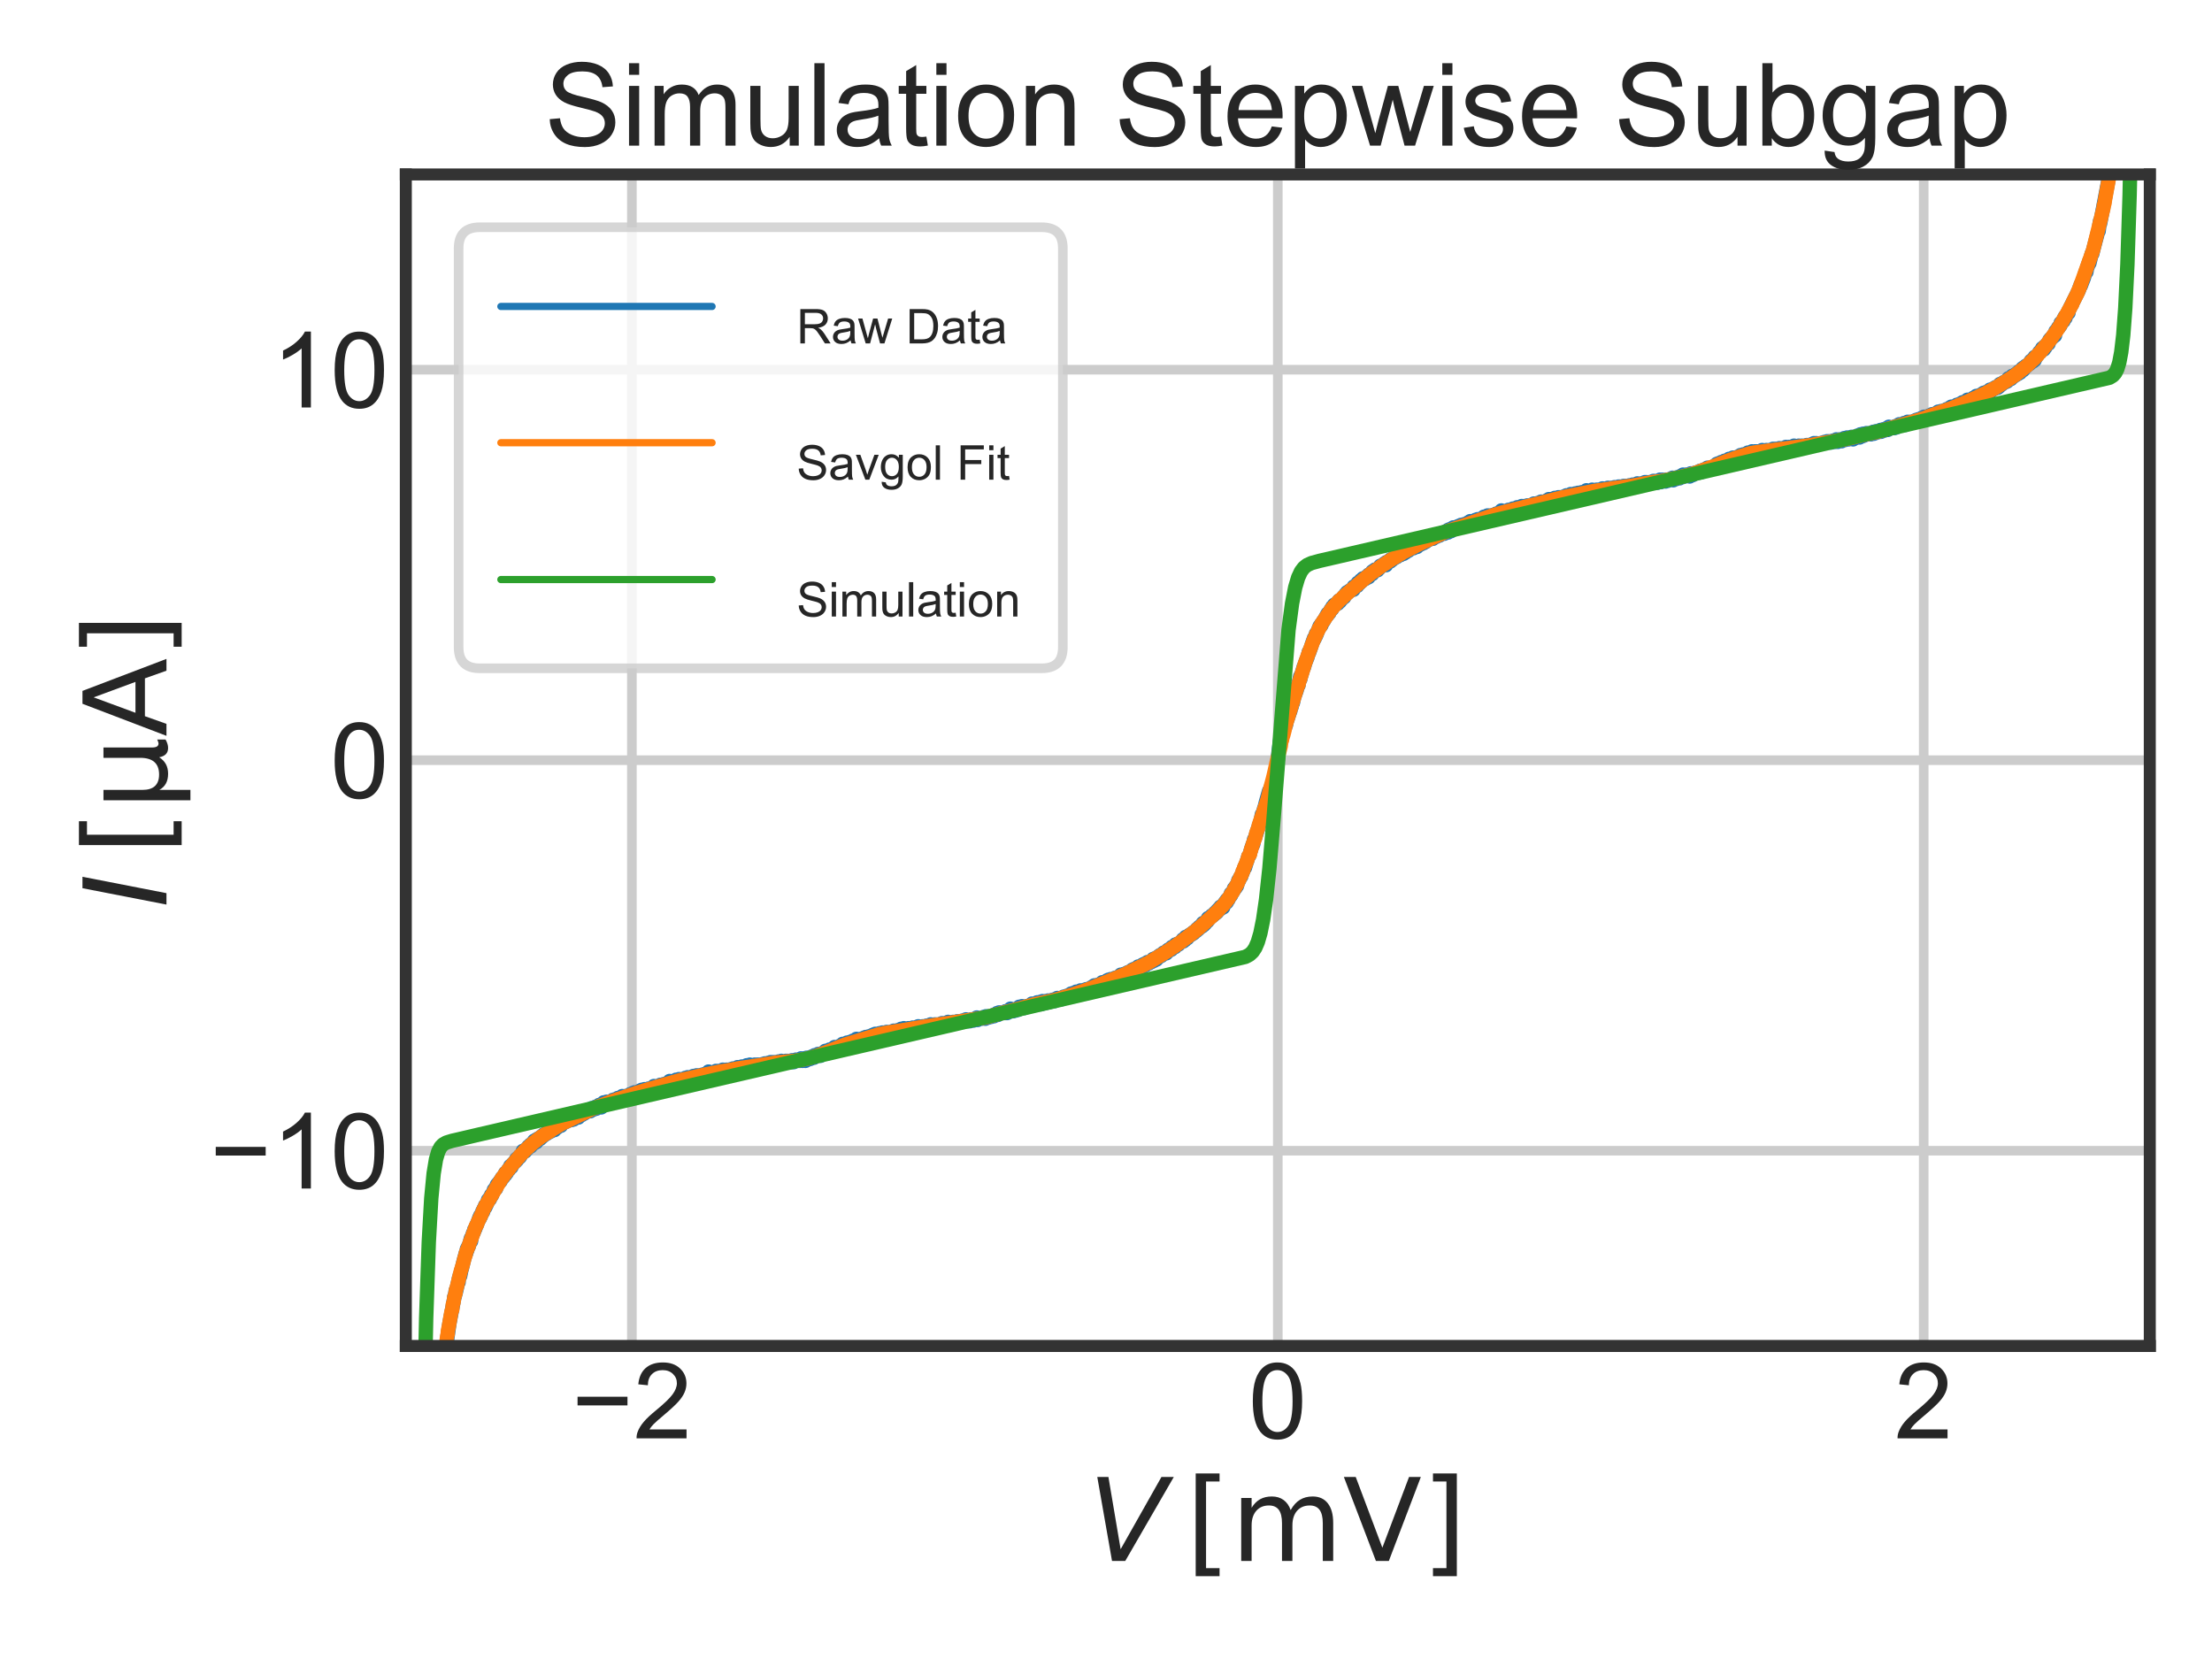 <?xml version="1.0" encoding="utf-8" standalone="no"?>
<!DOCTYPE svg PUBLIC "-//W3C//DTD SVG 1.1//EN"
  "http://www.w3.org/Graphics/SVG/1.1/DTD/svg11.dtd">
<!-- Created with matplotlib (https://matplotlib.org/) -->
<svg height="345.6pt" version="1.1" viewBox="0 0 460.8 345.6" width="460.8pt" xmlns="http://www.w3.org/2000/svg" xmlns:xlink="http://www.w3.org/1999/xlink">
 <defs>
  <style type="text/css">
*{stroke-linecap:butt;stroke-linejoin:round;}
  </style>
 </defs>
 <g id="figure_1">
  <g id="patch_1">
   <path d="M 0 345.6 
L 460.8 345.6 
L 460.8 0 
L 0 0 
z
" style="fill:#ffffff;"/>
  </g>
  <g id="axes_1">
   <g id="patch_2">
    <path d="M 84.54 280.387 
L 447.84 280.387 
L 447.84 36.341 
L 84.54 36.341 
z
" style="fill:#ffffff;"/>
   </g>
   <g id="matplotlib.axis_1">
    <g id="xtick_1">
     <g id="line2d_1">
      <path clip-path="url(#p29e2b007df)" d="M 131.634 280.387 
L 131.634 36.341 
" style="fill:none;stroke:#cccccc;stroke-linecap:round;stroke-width:2;"/>
     </g>
     <g id="text_1">
      <!-- −2 -->
      <defs>
       <path d="M 52.828 31.203 
L 5.562 31.203 
L 5.562 39.406 
L 52.828 39.406 
z
" id="ArialMT-8722"/>
       <path d="M 50.344 8.453 
L 50.344 0 
L 3.031 0 
Q 2.938 3.172 4.047 6.109 
Q 5.859 10.938 9.828 15.625 
Q 13.812 20.312 21.344 26.469 
Q 33.016 36.031 37.109 41.625 
Q 41.219 47.219 41.219 52.203 
Q 41.219 57.422 37.469 61 
Q 33.734 64.594 27.734 64.594 
Q 21.391 64.594 17.578 60.781 
Q 13.766 56.984 13.719 50.25 
L 4.688 51.172 
Q 5.609 61.281 11.656 66.578 
Q 17.719 71.875 27.938 71.875 
Q 38.234 71.875 44.234 66.156 
Q 50.25 60.453 50.25 52 
Q 50.25 47.703 48.484 43.547 
Q 46.734 39.406 42.656 34.812 
Q 38.578 30.219 29.109 22.219 
Q 21.188 15.578 18.938 13.203 
Q 16.703 10.844 15.234 8.453 
z
" id="ArialMT-50"/>
      </defs>
      <g style="fill:#262626;" transform="translate(119.093 299.635)scale(0.22 -0.22)">
       <use xlink:href="#ArialMT-8722"/>
       <use x="58.398" xlink:href="#ArialMT-50"/>
      </g>
     </g>
    </g>
    <g id="xtick_2">
     <g id="line2d_2">
      <path clip-path="url(#p29e2b007df)" d="M 266.19 280.387 
L 266.19 36.341 
" style="fill:none;stroke:#cccccc;stroke-linecap:round;stroke-width:2;"/>
     </g>
     <g id="text_2">
      <!-- 0 -->
      <defs>
       <path d="M 4.156 35.297 
Q 4.156 48 6.766 55.734 
Q 9.375 63.484 14.516 67.672 
Q 19.672 71.875 27.484 71.875 
Q 33.25 71.875 37.594 69.547 
Q 41.938 67.234 44.766 62.859 
Q 47.609 58.5 49.219 52.219 
Q 50.828 45.953 50.828 35.297 
Q 50.828 22.703 48.234 14.969 
Q 45.656 7.234 40.5 3 
Q 35.359 -1.219 27.484 -1.219 
Q 17.141 -1.219 11.234 6.203 
Q 4.156 15.141 4.156 35.297 
z
M 13.188 35.297 
Q 13.188 17.672 17.312 11.828 
Q 21.438 6 27.484 6 
Q 33.547 6 37.672 11.859 
Q 41.797 17.719 41.797 35.297 
Q 41.797 52.984 37.672 58.781 
Q 33.547 64.594 27.391 64.594 
Q 21.344 64.594 17.719 59.469 
Q 13.188 52.938 13.188 35.297 
z
" id="ArialMT-48"/>
      </defs>
      <g style="fill:#262626;" transform="translate(260.073 299.635)scale(0.22 -0.22)">
       <use xlink:href="#ArialMT-48"/>
      </g>
     </g>
    </g>
    <g id="xtick_3">
     <g id="line2d_3">
      <path clip-path="url(#p29e2b007df)" d="M 400.746 280.387 
L 400.746 36.341 
" style="fill:none;stroke:#cccccc;stroke-linecap:round;stroke-width:2;"/>
     </g>
     <g id="text_3">
      <!-- 2 -->
      <g style="fill:#262626;" transform="translate(394.629 299.635)scale(0.22 -0.22)">
       <use xlink:href="#ArialMT-50"/>
      </g>
     </g>
    </g>
    <g id="text_4">
     <!-- $V\,[\mathrm{mV}]$ -->
     <defs>
      <path d="M 20.609 0 
L 7.812 72.906 
L 17.484 72.906 
L 28.078 10.203 
L 63.484 72.906 
L 74.219 72.906 
L 32.078 0 
z
" id="DejaVuSans-Oblique-86"/>
      <path d="M 8.594 75.984 
L 29.297 75.984 
L 29.297 69 
L 17.578 69 
L 17.578 -6.203 
L 29.297 -6.203 
L 29.297 -13.188 
L 8.594 -13.188 
z
" id="DejaVuSans-91"/>
      <path d="M 52 44.188 
Q 55.375 50.25 60.062 53.125 
Q 64.75 56 71.094 56 
Q 79.641 56 84.281 50.016 
Q 88.922 44.047 88.922 33.016 
L 88.922 0 
L 79.891 0 
L 79.891 32.719 
Q 79.891 40.578 77.094 44.375 
Q 74.312 48.188 68.609 48.188 
Q 61.625 48.188 57.562 43.547 
Q 53.516 38.922 53.516 30.906 
L 53.516 0 
L 44.484 0 
L 44.484 32.719 
Q 44.484 40.625 41.703 44.406 
Q 38.922 48.188 33.109 48.188 
Q 26.219 48.188 22.156 43.531 
Q 18.109 38.875 18.109 30.906 
L 18.109 0 
L 9.078 0 
L 9.078 54.688 
L 18.109 54.688 
L 18.109 46.188 
Q 21.188 51.219 25.484 53.609 
Q 29.781 56 35.688 56 
Q 41.656 56 45.828 52.969 
Q 50 49.953 52 44.188 
z
" id="DejaVuSans-109"/>
      <path d="M 28.609 0 
L 0.781 72.906 
L 11.078 72.906 
L 34.188 11.531 
L 57.328 72.906 
L 67.578 72.906 
L 39.797 0 
z
" id="DejaVuSans-86"/>
      <path d="M 30.422 75.984 
L 30.422 -13.188 
L 9.719 -13.188 
L 9.719 -6.203 
L 21.391 -6.203 
L 21.391 69 
L 9.719 69 
L 9.719 75.984 
z
" id="DejaVuSans-93"/>
     </defs>
     <g style="fill:#262626;" transform="translate(226.71 325.186)scale(0.24 -0.24)">
      <use transform="translate(0 0.016)" xlink:href="#DejaVuSans-Oblique-86"/>
      <use transform="translate(84.644 0.016)" xlink:href="#DejaVuSans-91"/>
      <use transform="translate(123.658 0.016)" xlink:href="#DejaVuSans-109"/>
      <use transform="translate(221.07 0.016)" xlink:href="#DejaVuSans-86"/>
      <use transform="translate(289.478 0.016)" xlink:href="#DejaVuSans-93"/>
     </g>
    </g>
   </g>
   <g id="matplotlib.axis_2">
    <g id="ytick_1">
     <g id="line2d_4">
      <path clip-path="url(#p29e2b007df)" d="M 84.54 239.713 
L 447.84 239.713 
" style="fill:none;stroke:#cccccc;stroke-linecap:round;stroke-width:2;"/>
     </g>
     <g id="text_5">
      <!-- −10 -->
      <defs>
       <path d="M 37.25 0 
L 28.469 0 
L 28.469 56 
Q 25.297 52.984 20.141 49.953 
Q 14.984 46.922 10.891 45.406 
L 10.891 53.906 
Q 18.266 57.375 23.781 62.297 
Q 29.297 67.234 31.594 71.875 
L 37.25 71.875 
z
" id="ArialMT-49"/>
      </defs>
      <g style="fill:#262626;" transform="translate(43.722 247.587)scale(0.22 -0.22)">
       <use xlink:href="#ArialMT-8722"/>
       <use x="58.398" xlink:href="#ArialMT-49"/>
       <use x="114.014" xlink:href="#ArialMT-48"/>
      </g>
     </g>
    </g>
    <g id="ytick_2">
     <g id="line2d_5">
      <path clip-path="url(#p29e2b007df)" d="M 84.54 158.364 
L 447.84 158.364 
" style="fill:none;stroke:#cccccc;stroke-linecap:round;stroke-width:2;"/>
     </g>
     <g id="text_6">
      <!-- 0 -->
      <g style="fill:#262626;" transform="translate(68.806 166.238)scale(0.22 -0.22)">
       <use xlink:href="#ArialMT-48"/>
      </g>
     </g>
    </g>
    <g id="ytick_3">
     <g id="line2d_6">
      <path clip-path="url(#p29e2b007df)" d="M 84.54 77.016 
L 447.84 77.016 
" style="fill:none;stroke:#cccccc;stroke-linecap:round;stroke-width:2;"/>
     </g>
     <g id="text_7">
      <!-- 10 -->
      <g style="fill:#262626;" transform="translate(56.572 84.889)scale(0.22 -0.22)">
       <use xlink:href="#ArialMT-49"/>
       <use x="55.615" xlink:href="#ArialMT-48"/>
      </g>
     </g>
    </g>
    <g id="text_8">
     <!-- $I\,[\mathrm{\mu A}]$ -->
     <defs>
      <path d="M 16.891 72.906 
L 26.812 72.906 
L 12.594 0 
L 2.688 0 
z
" id="DejaVuSans-Oblique-73"/>
      <path d="M 8.5 -20.797 
L 8.5 54.688 
L 17.484 54.688 
L 17.484 20.703 
Q 17.484 13.625 20.844 10 
Q 24.219 6.391 30.812 6.391 
Q 38.031 6.391 41.672 10.484 
Q 45.312 14.594 45.312 22.797 
L 45.312 54.688 
L 54.297 54.688 
L 54.297 12.594 
Q 54.297 9.672 55.141 8.281 
Q 56 6.891 57.812 6.891 
Q 58.25 6.891 59.031 7.156 
Q 59.812 7.422 61.188 8.016 
L 61.188 0.781 
Q 59.188 -0.344 57.391 -0.875 
Q 55.609 -1.422 53.906 -1.422 
Q 50.531 -1.422 48.531 0.484 
Q 46.531 2.391 45.797 6.297 
Q 43.359 2.438 39.812 0.5 
Q 36.281 -1.422 31.5 -1.422 
Q 26.516 -1.422 23.016 0.484 
Q 19.531 2.391 17.484 6.203 
L 17.484 -20.797 
z
" id="DejaVuSans-956"/>
      <path d="M 34.188 63.188 
L 20.797 26.906 
L 47.609 26.906 
z
M 28.609 72.906 
L 39.797 72.906 
L 67.578 0 
L 57.328 0 
L 50.688 18.703 
L 17.828 18.703 
L 11.188 0 
L 0.781 0 
z
" id="DejaVuSans-65"/>
     </defs>
     <g style="fill:#262626;" transform="translate(34.682 189.084)rotate(-90)scale(0.24 -0.24)">
      <use transform="translate(0 0.016)" xlink:href="#DejaVuSans-Oblique-73"/>
      <use transform="translate(45.728 0.016)" xlink:href="#DejaVuSans-91"/>
      <use transform="translate(84.742 0.016)" xlink:href="#DejaVuSans-956"/>
      <use transform="translate(148.365 0.016)" xlink:href="#DejaVuSans-65"/>
      <use transform="translate(216.773 0.016)" xlink:href="#DejaVuSans-93"/>
     </g>
    </g>
   </g>
   <g id="line2d_7">
    <path clip-path="url(#p29e2b007df)" d="M 88.034 346.6 
L 88.038 345.885 
L 88.057 346.6 
M 88.19 346.6 
L 88.212 341.956 
L 88.299 346.284 
L 88.342 338.418 
L 88.472 342.086 
L 88.494 335.269 
L 88.602 337.629 
L 88.645 332.129 
L 88.775 334.09 
L 88.971 325.703 
L 89.057 326.752 
L 89.101 322.563 
L 89.231 323.742 
L 89.382 317.186 
L 89.512 317.975 
L 89.556 314.566 
L 89.664 315.485 
L 89.686 312.467 
L 89.816 312.866 
L 89.989 308.148 
L 89.989 310.377 
L 90.098 308.148 
L 90.293 304.219 
L 90.423 304.219 
L 90.553 301.99 
L 90.596 300.68 
L 90.748 300.151 
L 90.856 296.881 
L 91.008 296.613 
L 91.203 293.863 
L 91.355 292.553 
L 91.376 293.472 
L 91.637 289.673 
L 93.609 275.779 
L 93.782 274.86 
L 94.606 270.54 
L 94.628 270.142 
L 94.758 270.011 
L 94.931 268.832 
L 94.931 269.361 
L 95.43 267.132 
L 95.538 267.132 
L 95.56 266.473 
L 95.712 265.952 
L 95.82 265.554 
L 95.863 265.822 
L 96.123 264.512 
L 96.188 264.374 
L 96.557 262.804 
L 97.012 261.104 
L 97.142 260.974 
L 97.272 260.185 
L 97.337 260.445 
L 97.467 259.794 
L 97.641 259.664 
L 97.771 259.135 
L 97.836 259.005 
L 98.096 257.956 
L 98.118 258.615 
L 98.269 257.695 
L 98.508 257.036 
L 98.529 256.906 
L 98.725 256.646 
L 98.811 256.125 
L 99.006 255.987 
L 99.006 255.987 
L 99.31 255.076 
L 99.31 255.206 
L 99.418 254.946 
L 99.873 253.636 
L 99.917 253.896 
L 100.025 253.636 
L 100.047 253.237 
L 100.177 253.368 
L 100.307 252.847 
L 100.372 252.847 
L 100.502 252.318 
L 100.632 252.456 
L 100.632 252.188 
L 100.762 252.058 
L 100.762 251.797 
L 100.935 251.667 
L 101.065 251.139 
L 101.087 251.537 
L 101.391 250.878 
L 101.521 250.618 
L 101.672 249.959 
L 101.867 249.959 
L 101.976 249.569 
L 102.041 249.829 
L 102.171 249.308 
L 102.301 249.308 
L 102.323 248.918 
L 102.474 249.048 
L 102.626 248.519 
L 102.756 248.389 
L 102.886 247.868 
L 103.038 247.868 
L 103.19 247.47 
L 103.341 247.608 
L 103.515 246.819 
L 104.078 246.16 
L 104.23 245.9 
L 104.295 246.03 
L 104.555 245.379 
L 104.707 245.379 
L 104.837 245.111 
L 104.859 245.249 
L 105.271 244.33 
L 105.292 244.72 
L 105.466 244.33 
L 105.574 244.33 
L 105.769 243.801 
L 105.964 243.541 
L 106.051 243.671 
L 106.051 243.541 
L 106.311 242.89 
L 106.463 242.89 
L 106.528 243.15 
L 106.744 242.491 
L 106.809 242.621 
L 107.113 242.101 
L 107.135 242.231 
L 107.33 241.84 
L 107.416 241.971 
L 107.568 241.442 
L 107.676 241.71 
L 107.872 241.181 
L 108.002 241.312 
L 108.023 241.051 
L 108.132 241.181 
L 108.262 240.791 
L 108.283 241.051 
L 108.609 240.531 
L 108.609 240.531 
L 108.869 240.132 
L 108.934 239.742 
L 109.02 240.002 
L 109.042 239.872 
L 109.324 239.742 
L 109.389 239.872 
L 109.454 239.481 
L 109.497 239.742 
L 109.757 239.221 
L 109.866 239.351 
L 110.082 238.822 
L 110.234 238.953 
L 110.364 238.692 
L 110.516 238.432 
L 110.559 238.822 
L 110.711 238.302 
L 110.863 238.302 
L 110.863 238.172 
L 110.993 238.041 
L 111.036 238.172 
L 111.145 238.041 
L 111.275 238.172 
L 111.275 237.643 
L 111.47 237.903 
L 111.578 237.773 
L 111.73 237.382 
L 111.752 237.903 
L 111.903 237.643 
L 111.903 237.382 
L 112.033 237.382 
L 112.185 237.122 
L 112.228 237.382 
L 112.445 236.992 
L 112.51 237.252 
L 112.77 236.724 
L 112.792 236.992 
L 113.247 236.333 
L 113.269 236.593 
L 113.356 236.333 
L 113.421 236.463 
L 113.529 236.203 
L 113.594 236.333 
L 113.811 236.073 
L 113.854 236.203 
L 113.984 235.812 
L 114.006 235.943 
L 114.157 235.812 
L 114.266 235.943 
L 114.461 235.414 
L 114.504 235.812 
L 114.634 235.414 
L 114.786 235.682 
L 114.873 235.284 
L 114.938 235.414 
L 115.176 235.023 
L 115.35 235.284 
L 115.371 235.023 
L 115.501 235.414 
L 115.523 235.154 
L 115.631 234.893 
L 115.696 235.023 
L 115.762 235.154 
L 115.827 234.763 
L 115.913 234.893 
L 116.108 234.893 
L 116.26 234.364 
L 116.26 234.763 
L 116.412 234.633 
L 116.412 234.633 
L 116.542 234.234 
L 116.542 234.364 
L 116.672 234.234 
L 116.715 234.364 
L 116.845 234.104 
L 116.867 234.503 
L 116.954 233.844 
L 117.019 234.234 
L 117.452 233.844 
L 117.604 233.844 
L 117.604 233.583 
L 117.756 233.714 
L 117.886 233.453 
L 117.929 233.714 
L 118.059 233.323 
L 118.168 233.583 
L 118.211 233.453 
L 118.384 233.193 
L 118.493 233.453 
L 118.493 233.323 
L 118.666 232.925 
L 118.818 233.323 
L 118.948 232.925 
L 118.948 233.323 
L 119.1 233.323 
L 119.143 232.925 
L 119.23 233.055 
L 119.295 233.055 
L 119.403 233.193 
L 119.425 232.925 
L 119.511 233.193 
L 119.815 232.794 
L 119.858 232.794 
L 120.162 232.404 
L 120.27 232.664 
L 120.313 232.404 
L 120.487 232.794 
L 120.725 232.144 
L 120.812 232.274 
L 120.985 232.144 
L 121.029 232.144 
L 121.202 232.274 
L 121.354 232.013 
L 121.462 231.745 
L 121.527 231.875 
L 121.657 232.013 
L 121.657 231.745 
L 121.809 231.485 
L 121.831 231.745 
L 121.917 231.615 
L 122.069 231.745 
L 122.416 231.355 
L 122.524 231.355 
L 122.568 231.485 
L 122.849 231.094 
L 122.979 231.485 
L 123.305 230.834 
L 123.305 230.964 
L 123.435 231.224 
L 123.478 231.094 
L 123.608 230.964 
L 123.63 231.094 
L 123.76 231.094 
L 123.781 230.834 
L 123.911 230.696 
L 123.955 230.964 
L 124.02 230.834 
L 124.063 230.565 
L 124.215 230.964 
L 124.215 230.696 
L 124.323 230.696 
L 124.41 230.435 
L 124.54 230.565 
L 124.714 230.305 
L 124.8 230.435 
L 124.822 230.175 
L 124.974 230.305 
L 125.147 230.175 
L 125.234 230.175 
L 125.255 230.696 
L 125.516 230.045 
L 125.559 230.175 
L 125.689 230.175 
L 125.754 229.654 
L 125.884 230.175 
L 125.949 230.045 
L 126.166 229.915 
L 126.296 229.915 
L 126.361 229.516 
L 126.448 229.654 
L 126.469 229.654 
L 126.621 229.915 
L 126.881 229.516 
L 126.968 229.516 
L 127.076 229.654 
L 127.336 229.386 
L 127.358 229.516 
L 127.683 229.126 
L 127.683 229.516 
L 127.77 229.516 
L 127.965 229.126 
L 128.095 229.126 
L 128.138 228.995 
L 128.268 228.995 
L 128.312 229.256 
L 128.398 229.126 
L 128.442 228.995 
L 128.55 229.256 
L 128.572 229.126 
L 128.702 228.735 
L 128.702 228.995 
L 128.832 228.865 
L 128.875 228.995 
L 128.984 228.865 
L 129.027 228.995 
L 129.114 228.735 
L 129.2 228.865 
L 129.309 228.735 
L 129.46 228.995 
L 129.482 228.865 
L 129.612 228.337 
L 129.634 228.475 
L 129.764 228.475 
L 129.872 228.735 
L 129.894 228.605 
L 130.024 228.475 
L 130.089 228.865 
L 130.197 228.337 
L 130.241 228.475 
L 130.349 228.475 
L 130.371 228.605 
L 130.609 228.475 
L 130.653 228.605 
L 130.804 228.206 
L 130.804 228.206 
L 130.978 228.206 
L 130.978 228.337 
L 131.086 228.206 
L 131.151 228.206 
L 131.26 227.946 
L 131.281 228.206 
L 131.39 227.946 
L 131.433 228.076 
L 131.52 227.946 
L 131.563 228.076 
L 131.715 227.946 
L 131.758 228.206 
L 131.866 227.686 
L 131.931 228.076 
L 131.953 227.686 
L 132.062 228.076 
L 132.192 227.556 
L 132.322 227.946 
L 132.495 227.686 
L 132.582 227.686 
L 132.647 227.556 
L 132.712 227.816 
L 132.885 227.425 
L 133.059 227.556 
L 133.21 227.425 
L 133.232 227.686 
L 133.384 227.157 
L 133.47 227.295 
L 133.492 227.556 
L 133.687 227.027 
L 133.817 227.556 
L 133.861 227.157 
L 134.012 227.157 
L 134.099 227.027 
L 134.186 227.295 
L 134.251 226.897 
L 134.272 227.027 
L 134.424 227.157 
L 134.576 227.027 
L 134.684 227.295 
L 134.728 227.027 
L 134.879 227.027 
L 135.118 226.766 
L 135.161 227.157 
L 135.27 227.027 
L 135.335 226.766 
L 135.486 226.766 
L 135.486 227.027 
L 135.66 226.636 
L 135.768 226.897 
L 135.898 226.506 
L 135.963 226.897 
L 136.223 226.246 
L 136.245 226.636 
L 136.332 226.506 
L 136.375 226.506 
L 136.462 226.636 
L 136.527 226.506 
L 136.635 226.636 
L 136.852 226.246 
L 136.852 226.376 
L 137.112 226.376 
L 137.242 226.246 
L 137.285 226.376 
L 137.415 226.376 
L 137.567 225.986 
L 137.61 226.376 
L 137.697 226.246 
L 137.719 226.246 
L 138.044 225.986 
L 138.174 225.986 
L 138.174 225.986 
L 138.261 225.847 
L 138.347 225.986 
L 138.586 225.847 
L 138.629 226.116 
L 138.738 225.717 
L 138.759 225.847 
L 139.041 225.587 
L 139.084 225.717 
L 139.236 225.587 
L 139.258 225.717 
L 139.323 225.587 
L 139.41 225.847 
L 139.496 225.196 
L 139.54 225.587 
L 139.626 225.327 
L 139.8 225.587 
L 139.8 225.327 
L 139.951 225.587 
L 139.973 225.457 
L 140.168 225.457 
L 140.385 225.327 
L 140.775 225.327 
L 140.818 224.936 
L 140.883 225.196 
L 141.014 225.327 
L 141.014 225.066 
L 141.165 225.196 
L 141.165 225.196 
L 141.339 225.196 
L 141.339 225.196 
L 141.425 224.806 
L 141.469 225.066 
L 141.642 224.806 
L 141.751 225.196 
L 141.946 224.936 
L 142.054 224.936 
L 142.119 225.066 
L 142.227 224.806 
L 142.271 225.457 
L 142.357 224.806 
L 142.422 224.936 
L 142.509 224.936 
L 142.552 224.668 
L 142.704 224.668 
L 142.791 224.538 
L 142.813 224.936 
L 143.268 224.407 
L 143.289 224.806 
L 143.398 224.668 
L 143.419 224.936 
L 143.55 224.407 
L 143.571 224.668 
L 143.723 224.407 
L 143.745 224.668 
L 143.853 224.407 
L 143.896 224.538 
L 144.2 224.277 
L 144.2 224.668 
L 144.287 224.538 
L 144.373 224.538 
L 144.438 224.147 
L 144.482 224.407 
L 144.612 224.277 
L 144.655 224.538 
L 144.893 224.147 
L 144.958 224.277 
L 145.11 224.017 
L 145.24 224.277 
L 145.414 224.017 
L 145.522 224.147 
L 145.652 224.017 
L 145.825 224.277 
L 145.869 224.147 
L 145.956 224.277 
L 146.237 223.887 
L 146.281 224.147 
L 146.411 223.887 
L 146.432 224.017 
L 146.714 223.757 
L 146.736 223.887 
L 146.888 223.757 
L 146.909 224.147 
L 146.974 223.887 
L 147.018 223.887 
L 147.104 223.757 
L 147.321 224.017 
L 147.451 223.757 
L 147.603 223.228 
L 147.776 223.887 
L 147.95 223.488 
L 148.036 223.488 
L 148.058 223.757 
L 148.362 223.626 
L 148.383 223.757 
L 148.925 223.228 
L 149.099 223.358 
L 149.142 223.098 
L 149.25 223.358 
L 149.272 223.228 
L 149.445 223.098 
L 149.445 223.626 
L 149.554 223.358 
L 149.727 223.358 
L 149.727 223.228 
L 149.857 223.358 
L 149.922 223.228 
L 150.031 223.488 
L 150.052 223.098 
L 150.161 223.228 
L 150.161 223.488 
L 150.572 222.837 
L 150.637 222.967 
L 150.746 222.967 
L 150.898 223.098 
L 151.071 222.967 
L 151.201 223.098 
L 151.353 222.837 
L 151.396 223.098 
L 151.483 222.967 
L 151.548 223.228 
L 151.613 222.837 
L 151.83 223.098 
L 151.981 222.837 
L 152.285 222.967 
L 152.306 222.707 
L 152.372 222.837 
L 152.458 222.707 
L 152.545 223.098 
L 152.718 222.577 
L 152.74 222.837 
L 152.892 222.577 
L 153.022 222.837 
L 153.065 222.707 
L 153.499 222.707 
L 153.499 222.707 
L 153.629 222.577 
L 153.65 222.309 
L 153.78 222.837 
L 153.932 222.577 
L 153.932 222.577 
L 154.041 222.707 
L 154.149 222.309 
L 154.257 222.577 
L 154.409 222.309 
L 154.539 222.447 
L 154.539 222.178 
L 154.691 222.309 
L 154.712 222.178 
L 155.016 222.447 
L 155.124 222.178 
L 155.406 222.178 
L 155.493 222.309 
L 155.558 221.918 
L 155.623 222.178 
L 155.84 222.178 
L 155.926 222.447 
L 155.97 222.048 
L 156.056 222.309 
L 156.208 222.309 
L 156.208 221.788 
L 156.317 222.178 
L 156.425 222.048 
L 156.512 222.447 
L 156.598 222.178 
L 156.707 222.309 
L 156.793 222.178 
L 156.793 221.918 
L 156.902 222.048 
L 156.945 222.178 
L 157.205 221.788 
L 157.249 222.178 
L 157.4 221.918 
L 157.66 222.048 
L 157.66 221.788 
L 157.812 221.788 
L 157.855 222.048 
L 158.029 221.918 
L 158.094 222.178 
L 158.116 221.788 
L 158.289 222.048 
L 158.397 221.788 
L 158.441 222.048 
L 158.571 221.788 
L 158.701 221.918 
L 158.722 222.048 
L 158.896 221.658 
L 158.896 221.658 
L 159.004 222.048 
L 159.004 221.788 
L 159.156 221.658 
L 159.178 221.918 
L 159.329 221.528 
L 159.373 221.788 
L 159.503 221.788 
L 159.503 221.918 
L 159.59 221.658 
L 159.676 221.788 
L 159.893 221.528 
L 159.958 221.918 
L 160.088 221.397 
L 160.24 221.528 
L 160.283 221.528 
L 160.348 221.397 
L 160.413 221.528 
L 160.522 221.267 
L 160.522 221.658 
L 160.652 221.528 
L 160.717 221.267 
L 160.847 221.267 
L 160.868 221.528 
L 160.977 221.397 
L 160.998 221.788 
L 161.128 221.267 
L 161.172 221.397 
L 161.28 221.528 
L 161.302 221.397 
L 161.432 221.267 
L 161.454 221.528 
L 161.605 221.397 
L 161.714 221.397 
L 161.735 221.267 
L 161.887 221.267 
L 161.909 221.397 
L 162.06 221.397 
L 162.06 221.528 
L 162.169 221.129 
L 162.277 221.267 
L 162.364 221.129 
L 162.516 221.267 
L 162.516 221.267 
L 162.776 220.999 
L 162.776 221.267 
L 163.123 221.129 
L 163.231 221.267 
L 163.274 221.129 
L 163.426 221.397 
L 163.556 221.397 
L 163.686 220.999 
L 163.73 221.129 
L 163.838 220.999 
L 163.838 221.129 
L 163.946 221.129 
L 164.12 221.267 
L 164.163 220.999 
L 164.25 221.129 
L 164.358 221.129 
L 164.575 220.999 
L 164.597 220.999 
L 164.9 221.267 
L 165.008 220.869 
L 165.03 220.999 
L 165.203 221.129 
L 165.225 220.869 
L 165.334 221.267 
L 165.442 220.869 
L 165.615 220.999 
L 165.745 220.999 
L 165.81 220.739 
L 166.049 220.999 
L 166.114 220.739 
L 166.244 220.999 
L 166.244 220.869 
L 166.374 220.999 
L 166.396 220.869 
L 166.591 220.869 
L 166.699 220.999 
L 166.872 220.478 
L 167.198 220.999 
L 167.414 220.478 
L 167.544 220.608 
L 167.609 220.478 
L 167.783 220.999 
L 168 220.348 
L 168.325 220.739 
L 168.325 220.478 
L 168.476 220.348 
L 168.628 220.478 
L 168.65 220.478 
L 168.758 220.608 
L 168.78 220.218 
L 168.932 220.218 
L 169.083 220.478 
L 169.105 220.088 
L 169.257 220.348 
L 169.495 219.949 
L 169.56 220.348 
L 169.69 220.218 
L 169.69 219.819 
L 169.777 219.949 
L 169.864 219.949 
L 169.972 220.088 
L 170.102 219.819 
L 170.189 219.949 
L 170.297 219.689 
L 170.341 219.949 
L 170.427 219.559 
L 170.601 219.819 
L 170.601 219.819 
L 170.861 219.559 
L 170.904 219.949 
L 171.034 219.559 
L 171.078 219.819 
L 171.164 219.559 
L 171.251 219.689 
L 171.424 219.299 
L 171.533 219.559 
L 171.641 219.299 
L 171.663 219.429 
L 171.793 219.299 
L 171.836 219.429 
L 171.945 218.908 
L 172.096 219.299 
L 172.118 219.168 
L 172.205 219.038 
L 172.27 219.299 
L 172.378 219.038 
L 172.4 219.429 
L 172.53 218.778 
L 172.573 219.168 
L 172.703 218.778 
L 172.747 219.038 
L 172.812 218.64 
L 172.855 219.038 
L 173.57 218.51 
L 173.614 218.908 
L 173.722 218.778 
L 173.852 218.119 
L 173.917 218.64 
L 174.351 218.119 
L 174.372 218.379 
L 174.481 218.249 
L 174.502 218.379 
L 174.676 218.119 
L 174.827 218.249 
L 174.957 217.859 
L 175.044 218.119 
L 175.261 217.729 
L 175.261 217.989 
L 175.391 218.119 
L 175.413 217.989 
L 175.543 217.46 
L 175.586 217.729 
L 175.694 217.989 
L 175.825 217.598 
L 175.889 217.598 
L 176.02 217.859 
L 176.128 217.729 
L 176.15 217.859 
L 176.301 217.598 
L 176.431 217.2 
L 176.453 217.33 
L 176.583 217.33 
L 176.735 217.46 
L 176.735 217.33 
L 176.887 217.2 
L 176.93 217.46 
L 176.995 217.07 
L 177.082 217.33 
L 177.212 217.07 
L 177.342 217.07 
L 177.645 216.809 
L 177.689 217.07 
L 177.775 216.809 
L 177.797 217.2 
L 177.949 216.809 
L 177.97 217.2 
L 178.057 216.809 
L 178.1 216.809 
L 178.23 216.549 
L 178.274 216.809 
L 178.404 216.679 
L 178.404 216.419 
L 178.534 216.809 
L 178.599 216.679 
L 178.837 216.94 
L 178.989 216.549 
L 179.011 216.679 
L 179.249 216.419 
L 179.314 216.679 
L 179.769 216.281 
L 179.856 216.679 
L 180.03 216.15 
L 180.073 216.419 
L 180.225 216.15 
L 180.355 216.15 
L 180.376 216.02 
L 180.528 216.281 
L 180.68 216.02 
L 180.788 216.15 
L 181.005 215.89 
L 181.113 215.89 
L 181.113 216.02 
L 181.2 216.02 
L 181.373 215.89 
L 181.482 216.02 
L 181.699 215.63 
L 181.699 215.89 
L 182.002 215.5 
L 182.002 215.76 
L 182.11 215.63 
L 182.262 215.89 
L 182.327 215.37 
L 182.457 215.76 
L 182.457 215.63 
L 182.566 215.63 
L 182.631 215.37 
L 182.739 215.63 
L 182.934 215.5 
L 183.064 215.63 
L 183.064 215.5 
L 183.173 215.5 
L 183.216 215.239 
L 183.368 215.239 
L 183.368 215.37 
L 183.606 215.37 
L 183.693 215.239 
L 183.801 215.5 
L 183.801 215.101 
L 183.909 215.101 
L 184.105 215.5 
L 184.105 215.5 
L 184.278 215.101 
L 184.365 215.5 
L 184.386 215.101 
L 184.516 215.101 
L 184.603 215.37 
L 184.711 214.971 
L 184.993 215.101 
L 185.318 215.101 
L 185.448 214.971 
L 185.448 214.971 
L 185.535 215.101 
L 185.709 214.971 
L 185.774 214.971 
L 185.86 214.841 
L 185.882 214.971 
L 186.164 214.711 
L 186.229 214.841 
L 186.489 214.711 
L 186.576 214.711 
L 186.814 214.841 
L 186.922 214.841 
L 187.074 214.58 
L 187.117 214.841 
L 187.269 214.711 
L 187.291 214.841 
L 187.421 214.58 
L 187.421 214.841 
L 187.529 214.711 
L 187.594 214.971 
L 187.724 214.32 
L 188.006 214.971 
L 188.049 214.45 
L 188.136 214.58 
L 188.18 214.711 
L 188.288 214.19 
L 188.483 214.58 
L 188.613 214.711 
L 188.635 214.58 
L 188.787 214.45 
L 188.808 214.58 
L 188.917 214.32 
L 188.938 214.45 
L 189.047 214.58 
L 189.22 214.19 
L 189.242 214.45 
L 189.328 214.32 
L 189.523 214.32 
L 189.654 214.58 
L 189.784 214.32 
L 190.087 214.32 
L 190.13 214.06 
L 190.304 214.19 
L 190.455 214.19 
L 190.564 214.06 
L 190.564 214.32 
L 190.672 214.06 
L 190.716 214.06 
L 190.846 214.32 
L 190.997 213.922 
L 191.127 214.19 
L 191.301 213.791 
L 191.301 214.06 
L 191.409 214.06 
L 191.604 214.32 
L 191.626 214.19 
L 191.734 213.922 
L 191.778 214.06 
L 191.886 214.06 
L 191.908 213.922 
L 192.038 214.06 
L 192.233 213.791 
L 192.363 214.06 
L 192.45 213.791 
L 192.645 214.06 
L 192.753 213.791 
L 192.862 213.922 
L 193.013 213.661 
L 193.057 213.922 
L 193.273 213.661 
L 193.273 213.661 
L 193.36 213.791 
L 193.425 213.661 
L 193.577 213.661 
L 193.729 213.531 
L 193.75 213.661 
L 193.88 213.401 
L 193.924 213.922 
L 194.01 213.661 
L 194.184 213.531 
L 194.444 213.791 
L 194.596 213.791 
L 194.726 213.401 
L 194.769 213.791 
L 194.942 213.661 
L 194.942 213.401 
L 195.051 213.791 
L 195.072 213.531 
L 195.224 213.531 
L 195.224 213.661 
L 195.311 213.531 
L 195.376 213.531 
L 195.506 213.661 
L 195.679 213.401 
L 195.809 213.401 
L 195.809 213.531 
L 195.939 213.271 
L 196.004 213.661 
L 196.243 213.141 
L 196.373 213.401 
L 196.395 213.141 
L 196.546 213.401 
L 196.806 213.141 
L 196.98 213.271 
L 197.045 213.271 
L 197.132 213.141 
L 197.197 213.271 
L 197.327 213.01 
L 197.435 213.141 
L 197.5 212.88 
L 197.738 213.271 
L 197.89 213.271 
L 198.042 213.141 
L 198.085 213.141 
L 198.215 213.01 
L 198.367 213.01 
L 198.389 213.141 
L 198.519 212.88 
L 198.649 212.88 
L 198.649 213.141 
L 198.801 213.141 
L 198.822 213.01 
L 198.996 213.01 
L 199.017 212.88 
L 199.104 213.01 
L 199.147 212.88 
L 199.277 213.01 
L 199.277 213.01 
L 199.408 212.75 
L 199.408 213.01 
L 199.863 212.75 
L 199.884 212.88 
L 199.949 212.75 
L 200.036 212.88 
L 200.318 212.75 
L 200.318 212.75 
L 200.47 212.612 
L 200.578 212.88 
L 200.925 212.482 
L 201.077 212.75 
L 201.228 212.351 
L 201.228 212.612 
L 201.337 212.75 
L 201.488 212.482 
L 201.553 212.612 
L 201.662 212.482 
L 201.662 212.75 
L 201.965 212.482 
L 202.03 212.75 
L 202.29 212.351 
L 202.312 212.612 
L 202.42 212.351 
L 202.464 212.612 
L 202.681 212.351 
L 202.767 212.612 
L 203.027 212.221 
L 203.179 212.221 
L 203.179 212.482 
L 203.287 212.221 
L 203.309 212.482 
L 203.439 212.482 
L 203.483 211.961 
L 203.613 212.091 
L 203.656 212.482 
L 203.764 212.091 
L 203.808 212.351 
L 204.176 212.091 
L 204.219 212.221 
L 204.35 212.221 
L 204.393 212.091 
L 204.501 212.221 
L 204.675 212.091 
L 204.718 212.091 
L 204.956 211.831 
L 204.978 212.091 
L 205.13 211.831 
L 205.152 211.961 
L 205.26 212.221 
L 205.412 211.701 
L 205.542 212.091 
L 205.607 211.701 
L 205.737 211.961 
L 205.845 211.961 
L 205.867 211.831 
L 205.997 211.961 
L 206.149 211.701 
L 206.214 211.831 
L 206.344 211.701 
L 206.474 211.701 
L 206.517 211.831 
L 206.951 211.432 
L 207.059 211.701 
L 207.124 211.571 
L 207.406 211.432 
L 207.514 211.432 
L 207.536 211.172 
L 207.709 211.302 
L 207.709 211.042 
L 207.818 211.042 
L 207.883 211.432 
L 208.099 210.912 
L 208.121 211.042 
L 208.273 211.172 
L 208.273 211.042 
L 208.36 210.912 
L 208.533 211.042 
L 208.901 211.042 
L 209.075 210.912 
L 209.14 211.042 
L 209.27 210.781 
L 209.465 211.042 
L 209.487 210.651 
L 209.573 210.912 
L 209.638 210.912 
L 209.768 210.651 
L 209.79 211.042 
L 209.964 210.781 
L 210.115 210.781 
L 210.245 210.521 
L 210.375 210.781 
L 210.505 210.123 
L 210.635 210.521 
L 210.701 210.253 
L 210.852 210.651 
L 211.112 210.253 
L 211.134 210.651 
L 211.264 210.253 
L 211.286 210.391 
L 211.589 210.521 
L 211.741 210.123 
L 211.871 210.391 
L 211.893 210.253 
L 212.001 210.253 
L 212.044 210.391 
L 212.304 210.123 
L 212.326 209.732 
L 212.5 210.123 
L 212.911 209.602 
L 212.933 209.992 
L 213.106 209.732 
L 213.41 209.992 
L 213.518 209.732 
L 213.67 209.732 
L 213.692 209.862 
L 213.843 209.602 
L 214.017 209.732 
L 214.147 209.732 
L 214.147 209.732 
L 214.494 209.472 
L 214.602 209.472 
L 214.602 209.602 
L 214.71 209.342 
L 214.862 209.472 
L 214.971 209.073 
L 215.187 209.472 
L 215.491 209.342 
L 215.512 209.342 
L 215.599 209.073 
L 215.599 209.211 
L 215.773 209.073 
L 215.794 209.211 
L 215.924 208.943 
L 215.924 209.342 
L 216.054 208.813 
L 216.076 209.073 
L 216.206 208.943 
L 216.249 209.073 
L 216.358 208.813 
L 216.379 209.073 
L 216.553 208.813 
L 216.661 208.943 
L 216.726 209.073 
L 216.77 208.683 
L 216.856 209.211 
L 216.943 208.683 
L 217.008 209.073 
L 217.16 208.552 
L 217.29 209.073 
L 217.42 208.683 
L 217.442 208.813 
L 217.593 208.683 
L 217.593 208.813 
L 217.723 208.943 
L 217.723 208.552 
L 217.853 208.943 
L 218.005 208.683 
L 218.005 208.813 
L 218.179 208.552 
L 218.222 208.683 
L 218.33 208.683 
L 218.352 208.422 
L 218.482 208.552 
L 218.482 208.813 
L 218.59 208.683 
L 218.634 208.552 
L 218.807 208.552 
L 218.916 208.422 
L 218.937 208.683 
L 219.197 208.292 
L 219.241 208.422 
L 219.544 208.422 
L 219.696 208.162 
L 219.696 208.552 
L 219.826 208.162 
L 219.826 208.422 
L 219.999 208.162 
L 220.151 208.162 
L 220.259 207.894 
L 220.411 208.292 
L 220.541 208.032 
L 220.585 208.032 
L 220.866 207.894 
L 220.866 207.894 
L 220.996 207.894 
L 221.17 208.162 
L 221.191 207.894 
L 221.343 207.894 
L 221.343 208.032 
L 221.538 207.633 
L 221.755 207.763 
L 221.777 207.633 
L 221.95 207.633 
L 222.015 207.503 
L 222.254 207.633 
L 222.405 207.373 
L 222.622 207.503 
L 222.73 207.503 
L 222.991 207.243 
L 223.121 206.982 
L 223.381 207.373 
L 223.576 206.852 
L 223.706 207.113 
L 223.706 206.852 
L 223.879 206.982 
L 223.923 206.852 
L 224.031 207.243 
L 224.074 206.982 
L 224.183 207.113 
L 224.204 206.584 
L 224.356 207.113 
L 224.465 206.714 
L 224.616 207.113 
L 224.638 206.982 
L 225.093 206.714 
L 225.093 206.324 
L 225.353 206.714 
L 225.462 206.454 
L 225.548 206.324 
L 225.7 206.584 
L 225.743 206.454 
L 225.83 206.454 
L 225.917 206.193 
L 225.982 206.324 
L 226.112 206.193 
L 226.177 206.324 
L 226.285 206.063 
L 226.285 206.454 
L 226.437 206.324 
L 226.437 206.063 
L 226.632 206.193 
L 226.871 205.933 
L 227.044 205.933 
L 227.066 206.063 
L 227.217 205.803 
L 227.217 205.933 
L 227.326 206.193 
L 227.347 205.673 
L 227.521 205.673 
L 227.607 206.063 
L 227.651 205.543 
L 227.781 205.404 
L 227.803 205.673 
L 227.933 205.543 
L 227.976 205.274 
L 228.258 205.673 
L 228.279 205.274 
L 228.366 205.673 
L 228.539 205.404 
L 228.539 205.404 
L 228.691 205.144 
L 228.8 205.274 
L 228.843 205.274 
L 228.995 205.144 
L 228.995 205.144 
L 229.125 205.274 
L 229.298 204.884 
L 229.428 205.014 
L 229.623 204.623 
L 229.753 205.014 
L 230.165 204.754 
L 230.339 204.754 
L 230.339 204.623 
L 230.49 204.623 
L 230.534 204.754 
L 230.642 204.623 
L 230.642 204.225 
L 230.75 204.225 
L 230.772 204.363 
L 230.924 204.095 
L 230.989 204.225 
L 231.097 204.095 
L 231.119 204.363 
L 231.379 203.964 
L 231.509 204.225 
L 231.531 204.095 
L 231.834 203.964 
L 231.834 203.964 
L 231.986 203.964 
L 232.008 203.834 
L 232.159 203.834 
L 232.159 204.095 
L 232.268 203.704 
L 232.311 203.964 
L 232.441 203.704 
L 232.484 203.964 
L 232.658 203.704 
L 232.723 203.834 
L 232.745 203.574 
L 232.896 203.704 
L 232.94 203.574 
L 233.048 203.834 
L 233.07 203.444 
L 233.2 203.444 
L 233.221 203.574 
L 233.308 203.444 
L 233.373 203.444 
L 233.482 203.045 
L 233.525 203.574 
L 233.655 203.045 
L 233.785 203.183 
L 233.828 203.045 
L 233.958 203.183 
L 233.958 203.183 
L 234.067 202.915 
L 234.132 203.045 
L 234.262 203.045 
L 234.565 202.785 
L 234.717 202.785 
L 234.717 202.655 
L 234.847 202.785 
L 234.847 202.785 
L 234.977 202.525 
L 235.02 202.785 
L 235.302 202.394 
L 235.432 202.525 
L 235.476 202.394 
L 235.714 202.525 
L 235.888 202.004 
L 235.888 202.264 
L 236.018 202.264 
L 236.191 201.866 
L 236.343 201.866 
L 236.386 202.134 
L 236.473 201.866 
L 236.625 202.134 
L 236.776 201.605 
L 236.776 201.605 
L 236.971 201.735 
L 237.101 201.345 
L 237.101 201.475 
L 237.296 201.345 
L 237.361 201.475 
L 237.448 201.345 
L 237.535 201.475 
L 237.6 201.345 
L 237.687 201.605 
L 237.687 201.215 
L 237.882 201.215 
L 238.012 200.955 
L 238.142 201.085 
L 238.294 201.085 
L 238.294 200.824 
L 238.424 201.085 
L 238.467 200.955 
L 238.597 200.686 
L 238.619 201.085 
L 238.705 200.955 
L 238.727 200.686 
L 239.03 200.426 
L 239.052 200.686 
L 239.182 200.686 
L 239.247 200.426 
L 239.334 200.686 
L 239.356 200.426 
L 239.832 200.426 
L 240.223 199.775 
L 240.288 200.035 
L 240.374 199.905 
L 240.374 200.165 
L 240.483 200.035 
L 240.548 199.645 
L 240.7 199.905 
L 240.851 199.645 
L 240.895 199.905 
L 241.003 199.775 
L 241.176 199.376 
L 241.285 199.246 
L 241.285 199.507 
L 241.393 199.246 
L 241.458 199.376 
L 241.632 198.986 
L 241.74 199.116 
L 241.74 198.986 
L 241.935 199.116 
L 242.087 198.726 
L 242.195 198.856 
L 242.39 198.465 
L 242.52 198.595 
L 242.52 198.465 
L 242.759 198.335 
L 242.954 198.595 
L 242.954 198.197 
L 243.127 198.067 
L 243.149 198.335 
L 243.236 197.936 
L 243.257 198.067 
L 243.409 197.806 
L 243.539 198.067 
L 243.561 197.806 
L 243.712 197.806 
L 243.756 197.936 
L 243.842 197.676 
L 243.886 197.806 
L 243.973 197.676 
L 244.038 197.806 
L 244.124 197.286 
L 244.168 197.546 
L 244.341 197.286 
L 244.449 197.286 
L 244.449 197.416 
L 244.775 197.017 
L 244.796 197.286 
L 244.883 197.017 
L 244.883 196.757 
L 245.143 196.757 
L 245.23 196.627 
L 245.381 196.757 
L 245.512 196.757 
L 245.663 196.497 
L 246.205 195.976 
L 246.27 196.106 
L 246.4 195.708 
L 246.422 195.976 
L 246.509 196.106 
L 246.682 195.708 
L 246.747 195.577 
L 246.855 195.838 
L 246.985 195.708 
L 247.007 195.187 
L 247.159 195.447 
L 247.159 195.317 
L 247.289 195.187 
L 247.354 195.447 
L 247.484 195.057 
L 247.614 195.057 
L 247.722 194.796 
L 247.744 194.927 
L 247.939 194.658 
L 248.048 194.658 
L 248.069 194.796 
L 248.243 194.658 
L 248.329 194.398 
L 248.329 194.398 
L 248.481 194.528 
L 248.654 194.137 
L 248.676 194.398 
L 248.936 194.007 
L 248.98 194.007 
L 249.088 193.877 
L 249.131 194.007 
L 249.261 193.617 
L 249.305 193.877 
L 249.391 193.479 
L 249.391 193.617 
L 249.608 193.348 
L 249.608 193.617 
L 249.717 193.218 
L 249.717 193.479 
L 249.825 193.088 
L 249.868 193.218 
L 249.955 193.088 
L 250.042 193.218 
L 250.15 192.828 
L 250.172 193.088 
L 250.454 192.567 
L 250.454 192.958 
L 250.584 192.299 
L 250.605 192.567 
L 250.779 192.698 
L 250.779 192.437 
L 250.887 192.567 
L 250.909 192.299 
L 251.039 192.437 
L 251.082 192.169 
L 251.212 192.169 
L 251.212 191.909 
L 251.364 191.909 
L 251.386 192.039 
L 251.537 191.909 
L 251.667 191.258 
L 251.667 191.518 
L 251.841 191.518 
L 252.404 190.729 
L 252.426 190.859 
L 252.556 190.859 
L 252.578 190.729 
L 252.708 190.729 
L 252.708 190.599 
L 252.838 190.599 
L 253.033 190.208 
L 253.033 190.469 
L 253.163 190.078 
L 253.163 190.078 
L 253.293 190.078 
L 253.358 190.208 
L 253.401 189.948 
L 253.51 190.078 
L 253.553 189.68 
L 253.575 189.948 
L 253.792 189.419 
L 253.857 189.68 
L 254.203 189.159 
L 254.247 188.899 
L 254.355 189.289 
L 254.398 189.029 
L 254.507 189.159 
L 254.659 188.63 
L 254.68 188.899 
L 254.81 189.029 
L 254.94 188.5 
L 254.984 188.5 
L 255.092 188.11 
L 255.135 188.24 
L 255.287 187.849 
L 255.396 187.979 
L 255.417 187.719 
L 255.547 187.979 
L 255.569 187.451 
L 255.742 187.451 
L 255.872 187.19 
L 255.872 187.451 
L 256.133 186.8 
L 256.328 186.67 
L 256.414 186.141 
L 256.436 186.54 
L 256.588 186.011 
L 256.609 186.141 
L 257.021 185.49 
L 257.065 185.092 
L 257.195 185.092 
L 257.368 184.701 
L 257.411 184.961 
L 257.541 184.441 
L 257.671 184.571 
L 257.845 183.92 
L 257.975 183.391 
L 258.127 183.391 
L 258.278 182.871 
L 258.56 182.602 
L 258.582 182.342 
L 258.842 181.821 
L 258.842 181.821 
L 259.297 180.512 
L 259.341 180.772 
L 259.774 179.332 
L 259.796 179.332 
L 260.056 178.413 
L 260.229 178.283 
L 260.814 176.314 
L 260.923 176.184 
L 260.944 175.924 
L 261.096 175.793 
L 261.248 174.874 
L 261.4 174.614 
L 261.421 174.614 
L 262.657 170.815 
L 262.874 169.635 
L 262.895 170.156 
L 263.372 168.326 
L 263.372 168.456 
L 263.697 167.146 
L 264.369 164.787 
L 264.391 164.917 
L 265.301 162.688 
L 265.431 162.159 
L 265.518 162.159 
L 265.778 161.248 
L 265.778 161.248 
L 265.908 160.98 
L 266.017 160.069 
L 266.19 157.84 
L 266.645 154.431 
L 266.927 153.252 
L 266.927 153.252 
L 267.599 151.682 
L 267.707 151.551 
L 267.816 151.023 
L 267.902 151.023 
L 268.119 149.843 
L 268.163 149.973 
L 268.639 148.533 
L 268.791 148.143 
L 268.986 147.354 
L 269.073 147.224 
L 269.225 146.435 
L 269.333 146.435 
L 269.593 145.255 
L 270.113 143.815 
L 270.113 143.815 
L 270.438 142.505 
L 270.503 142.766 
L 270.525 142.505 
L 270.85 140.935 
L 270.894 141.456 
L 271.002 140.675 
L 271.045 140.805 
L 271.609 138.837 
L 271.652 138.967 
L 271.956 137.917 
L 272.346 136.998 
L 272.519 136.347 
L 272.541 136.347 
L 272.649 135.819 
L 272.714 135.957 
L 273.17 134.647 
L 273.278 134.249 
L 273.603 133.329 
L 273.69 133.329 
L 273.733 132.939 
L 273.842 133.069 
L 273.907 132.939 
L 274.145 132.02 
L 274.167 132.418 
L 274.904 130.45 
L 274.925 130.71 
L 275.185 130.059 
L 275.229 130.319 
L 275.641 129.4 
L 275.727 129.4 
L 276.573 127.83 
L 276.594 128.09 
L 276.854 127.57 
L 276.919 127.7 
L 277.18 127.041 
L 277.461 126.651 
L 277.483 126.911 
L 277.591 126.39 
L 277.613 126.52 
L 277.765 126.39 
L 277.765 126.39 
L 277.917 125.992 
L 277.917 126.26 
L 278.09 125.992 
L 278.242 125.861 
L 278.263 125.992 
L 278.502 125.601 
L 278.502 125.731 
L 278.697 125.731 
L 278.805 125.341 
L 278.805 125.341 
L 278.957 125.081 
L 279.109 125.341 
L 279.26 124.942 
L 279.282 125.081 
L 279.434 124.942 
L 279.564 124.682 
L 279.629 124.682 
L 279.867 124.291 
L 280.019 124.422 
L 280.301 123.763 
L 280.323 123.901 
L 280.604 123.633 
L 280.626 123.372 
L 280.778 123.372 
L 280.799 123.502 
L 281.038 123.112 
L 281.103 123.242 
L 281.255 122.982 
L 281.428 122.852 
L 281.493 122.982 
L 281.536 122.852 
L 281.71 122.852 
L 281.861 122.583 
L 281.948 122.852 
L 282.013 122.193 
L 282.122 122.453 
L 282.122 122.453 
L 282.252 122.062 
L 282.252 122.193 
L 282.447 121.932 
L 282.577 122.062 
L 282.598 121.802 
L 282.728 122.062 
L 282.859 121.404 
L 282.88 121.672 
L 283.032 121.672 
L 283.032 121.542 
L 283.205 121.542 
L 283.314 121.143 
L 283.465 120.883 
L 283.617 121.143 
L 283.639 121.143 
L 283.769 120.753 
L 283.856 120.883 
L 283.921 120.492 
L 284.072 120.492 
L 284.094 120.753 
L 284.224 120.623 
L 284.354 120.362 
L 284.376 120.623 
L 284.528 120.492 
L 284.701 120.094 
L 284.701 120.232 
L 284.809 120.232 
L 284.853 120.362 
L 285.026 119.964 
L 285.113 120.232 
L 285.134 119.703 
L 285.265 119.703 
L 285.395 119.834 
L 285.568 119.573 
L 285.871 119.053 
L 285.871 119.573 
L 285.98 119.183 
L 286.067 118.914 
L 286.153 119.183 
L 286.175 119.053 
L 286.348 118.784 
L 286.435 118.654 
L 286.5 118.784 
L 286.63 118.654 
L 286.63 118.914 
L 286.739 118.784 
L 286.912 118.524 
L 286.977 118.784 
L 287.237 118.264 
L 287.345 118.394 
L 287.54 117.873 
L 287.671 117.873 
L 287.714 118.003 
L 288.126 117.605 
L 288.147 117.735 
L 288.277 117.735 
L 288.277 117.474 
L 288.408 117.605 
L 288.451 117.344 
L 288.603 117.344 
L 288.603 117.474 
L 288.711 117.214 
L 288.733 117.735 
L 288.841 117.084 
L 288.906 117.214 
L 289.361 116.824 
L 289.361 116.954 
L 289.448 116.954 
L 289.643 116.954 
L 289.665 116.555 
L 289.751 116.693 
L 289.838 116.693 
L 289.925 116.425 
L 289.968 116.693 
L 290.077 116.425 
L 290.077 116.555 
L 290.38 116.165 
L 290.51 116.295 
L 290.662 116.035 
L 290.662 116.035 
L 290.814 115.904 
L 290.857 116.035 
L 290.987 116.035 
L 291.16 115.644 
L 291.269 115.774 
L 291.29 115.376 
L 291.464 115.376 
L 291.464 115.644 
L 291.572 115.376 
L 291.724 115.644 
L 291.876 115.245 
L 291.919 115.514 
L 292.006 115.376 
L 292.006 115.115 
L 292.157 115.115 
L 292.179 115.376 
L 292.266 115.115 
L 292.374 115.376 
L 292.591 114.595 
L 292.634 114.985 
L 292.764 114.595 
L 292.786 115.115 
L 292.916 114.595 
L 292.959 114.985 
L 293.089 114.465 
L 293.263 114.595 
L 293.263 114.595 
L 293.371 114.334 
L 293.415 114.725 
L 293.675 114.066 
L 293.718 114.465 
L 293.826 114.066 
L 293.848 114.334 
L 293.935 114.204 
L 294 114.334 
L 294.412 113.806 
L 294.455 114.204 
L 294.585 113.675 
L 294.672 114.066 
L 294.91 113.545 
L 295.019 113.806 
L 295.062 113.675 
L 295.149 113.415 
L 295.192 113.936 
L 295.322 113.806 
L 295.322 113.415 
L 295.452 113.545 
L 295.669 113.155 
L 295.799 113.415 
L 295.951 113.025 
L 295.972 113.415 
L 296.059 113.155 
L 296.081 113.285 
L 296.211 112.886 
L 296.536 113.155 
L 296.558 112.756 
L 296.688 112.886 
L 296.688 112.626 
L 296.796 112.756 
L 296.861 112.756 
L 296.948 112.626 
L 297.013 112.886 
L 297.273 112.366 
L 297.316 112.496 
L 297.468 112.236 
L 297.598 112.496 
L 297.771 112.236 
L 297.901 112.105 
L 297.945 112.236 
L 298.031 111.845 
L 298.053 112.236 
L 298.183 111.975 
L 298.205 112.105 
L 298.378 111.845 
L 298.508 112.236 
L 298.682 111.707 
L 298.834 111.707 
L 299.094 111.446 
L 299.202 111.845 
L 299.267 111.446 
L 299.354 111.577 
L 299.505 111.316 
L 299.657 111.577 
L 299.722 111.446 
L 299.852 111.577 
L 300.026 111.186 
L 300.112 111.316 
L 300.112 111.186 
L 300.286 111.056 
L 300.416 111.186 
L 300.568 110.926 
L 300.589 111.186 
L 300.763 110.926 
L 300.871 111.186 
L 300.893 110.926 
L 301.066 110.926 
L 301.218 110.666 
L 301.348 110.796 
L 301.456 110.796 
L 301.456 110.666 
L 301.651 110.397 
L 301.651 110.926 
L 301.738 110.796 
L 301.933 110.267 
L 302.107 110.527 
L 302.237 110.267 
L 302.258 110.666 
L 302.388 110.397 
L 302.388 110.137 
L 302.518 110.007 
L 302.605 110.267 
L 302.735 109.876 
L 302.822 110.137 
L 302.822 110.137 
L 303.017 110.007 
L 303.125 110.137 
L 303.255 109.876 
L 303.277 110.137 
L 303.472 109.746 
L 303.624 109.876 
L 303.624 109.746 
L 303.732 109.616 
L 303.862 110.007 
L 304.057 109.486 
L 304.144 109.746 
L 304.361 109.348 
L 304.512 109.616 
L 304.643 109.348 
L 304.686 109.486 
L 304.751 109.486 
L 304.794 109.616 
L 304.946 109.218 
L 304.946 109.348 
L 305.119 109.486 
L 305.119 109.348 
L 305.249 109.218 
L 305.271 109.486 
L 305.38 109.087 
L 305.423 109.348 
L 305.661 108.957 
L 305.705 109.087 
L 305.856 108.827 
L 305.856 109.087 
L 305.965 108.957 
L 306.117 108.827 
L 306.138 108.957 
L 306.268 108.567 
L 306.355 108.957 
L 306.442 108.827 
L 306.485 109.087 
L 306.615 108.697 
L 306.702 108.697 
L 306.832 108.567 
L 306.897 108.697 
L 307.027 108.697 
L 307.157 108.437 
L 307.2 108.567 
L 307.33 108.567 
L 307.374 108.306 
L 307.547 108.567 
L 307.785 108.168 
L 307.829 108.437 
L 307.894 108.306 
L 307.981 108.306 
L 308.067 108.168 
L 308.111 108.306 
L 308.262 108.437 
L 308.414 108.306 
L 308.523 108.038 
L 308.523 108.168 
L 308.631 108.038 
L 308.696 108.168 
L 308.956 107.778 
L 308.999 107.908 
L 309.129 107.908 
L 309.129 107.647 
L 309.628 107.908 
L 309.866 107.387 
L 309.91 107.908 
L 310.148 107.387 
L 310.213 107.908 
L 310.495 107.387 
L 310.517 107.908 
L 310.647 107.387 
L 310.668 107.647 
L 310.798 107.387 
L 310.82 107.517 
L 311.08 107.257 
L 311.102 107.387 
L 311.21 107.387 
L 311.232 107.517 
L 311.405 107.517 
L 311.687 106.997 
L 311.73 107.257 
L 312.142 106.858 
L 312.142 106.997 
L 312.294 106.997 
L 312.424 106.858 
L 312.446 106.997 
L 312.641 106.728 
L 312.728 106.858 
L 312.771 106.338 
L 312.988 106.858 
L 313.074 106.728 
L 313.161 106.728 
L 313.226 106.598 
L 313.378 106.728 
L 313.508 106.468 
L 313.595 106.468 
L 313.681 106.728 
L 313.811 106.468 
L 313.92 106.468 
L 313.941 106.338 
L 314.137 106.468 
L 314.245 106.208 
L 314.267 106.338 
L 314.548 106.338 
L 314.7 106.598 
L 314.7 106.208 
L 314.873 106.338 
L 314.96 106.208 
L 315.004 106.338 
L 315.155 106.338 
L 315.155 105.947 
L 315.35 106.208 
L 315.459 106.077 
L 315.48 106.077 
L 315.567 106.338 
L 315.892 105.817 
L 315.936 106.077 
L 316.022 105.947 
L 316.044 105.679 
L 316.217 106.077 
L 316.239 105.817 
L 316.304 106.077 
L 316.369 106.077 
L 316.651 105.817 
L 316.673 106.077 
L 316.954 105.947 
L 316.998 105.419 
L 317.106 105.679 
L 317.128 105.549 
L 317.214 105.549 
L 317.236 105.679 
L 317.41 105.679 
L 317.41 105.817 
L 317.54 105.419 
L 317.561 105.549 
L 317.843 105.549 
L 317.886 105.419 
L 318.06 105.549 
L 318.168 105.288 
L 318.19 105.419 
L 318.277 105.679 
L 318.298 105.419 
L 318.45 105.419 
L 318.472 105.549 
L 318.602 105.288 
L 318.602 105.419 
L 319.035 105.158 
L 319.1 105.288 
L 319.23 105.158 
L 319.339 105.288 
L 319.36 105.158 
L 319.534 104.898 
L 319.642 105.158 
L 319.707 105.028 
L 319.794 105.158 
L 319.837 105.028 
L 319.946 104.898 
L 319.967 105.028 
L 320.227 105.028 
L 320.401 104.768 
L 320.574 104.768 
L 320.574 105.028 
L 320.704 104.768 
L 320.704 105.028 
L 321.029 104.768 
L 321.029 104.499 
L 321.138 104.638 
L 321.224 104.898 
L 321.311 104.768 
L 321.311 104.768 
L 321.463 104.768 
L 321.55 104.638 
L 321.745 104.499 
L 321.788 104.768 
L 321.875 104.499 
L 321.918 104.638 
L 322.048 104.638 
L 322.091 104.369 
L 322.2 104.499 
L 322.221 104.239 
L 322.395 104.638 
L 322.503 104.109 
L 322.525 104.499 
L 322.655 103.979 
L 322.785 104.499 
L 322.937 103.979 
L 322.937 104.369 
L 323.132 104.369 
L 323.24 103.979 
L 323.24 103.979 
L 323.435 104.239 
L 323.587 103.849 
L 323.76 104.109 
L 323.891 103.718 
L 323.999 104.109 
L 324.042 103.849 
L 324.151 104.239 
L 324.302 103.849 
L 324.324 103.979 
L 324.476 104.109 
L 324.627 103.588 
L 324.801 103.979 
L 324.866 103.588 
L 324.931 103.718 
L 325.083 103.849 
L 325.365 103.588 
L 325.365 103.588 
L 325.646 103.588 
L 325.69 103.458 
L 325.863 103.718 
L 325.95 103.718 
L 326.08 103.32 
L 326.21 103.588 
L 326.297 103.19 
L 326.383 103.718 
L 326.427 103.19 
L 326.73 103.458 
L 326.882 103.32 
L 326.903 103.458 
L 327.012 103.19 
L 327.142 103.19 
L 327.207 102.929 
L 327.424 103.19 
L 327.597 102.929 
L 327.64 103.059 
L 327.705 102.929 
L 327.792 103.059 
L 327.966 102.929 
L 328.031 103.059 
L 328.117 102.799 
L 328.247 103.059 
L 328.377 103.059 
L 328.486 102.799 
L 328.551 102.929 
L 328.638 102.929 
L 328.724 102.669 
L 328.789 102.799 
L 328.811 102.799 
L 328.941 102.669 
L 329.136 102.929 
L 329.483 102.539 
L 329.591 102.799 
L 329.851 102.539 
L 330.025 102.799 
L 330.025 102.669 
L 330.155 102.669 
L 330.285 102.409 
L 330.35 102.539 
L 330.48 102.14 
L 330.74 102.539 
L 330.762 102.278 
L 330.913 102.278 
L 330.913 102.539 
L 331.087 102.278 
L 331.109 102.539 
L 331.174 102.409 
L 331.217 102.278 
L 331.325 102.409 
L 331.455 102.14 
L 331.65 102.539 
L 331.672 102.01 
L 331.759 102.409 
L 331.802 102.669 
L 332.106 102.14 
L 332.171 102.409 
L 332.279 102.278 
L 332.279 102.669 
L 332.582 102.01 
L 332.582 102.409 
L 332.713 102.409 
L 332.734 102.01 
L 332.821 102.278 
L 332.908 102.278 
L 333.038 102.01 
L 333.211 102.278 
L 333.341 102.01 
L 333.601 102.409 
L 333.601 101.88 
L 333.753 102.278 
L 333.818 101.75 
L 333.883 102.01 
L 334.056 101.88 
L 334.078 102.14 
L 334.208 101.88 
L 334.36 102.01 
L 334.49 102.01 
L 334.512 101.88 
L 334.663 101.88 
L 334.707 101.75 
L 334.837 102.01 
L 334.967 101.62 
L 335.097 102.01 
L 335.119 101.88 
L 335.292 101.75 
L 335.4 102.01 
L 335.444 101.88 
L 335.682 101.62 
L 335.747 101.88 
L 336.007 101.62 
L 336.051 101.88 
L 336.181 101.62 
L 336.181 101.62 
L 336.311 101.75 
L 336.332 101.489 
L 336.462 101.75 
L 336.462 101.62 
L 336.657 101.75 
L 336.723 101.489 
L 336.766 101.75 
L 336.853 101.62 
L 336.961 101.75 
L 337.199 101.359 
L 337.221 101.489 
L 337.373 101.359 
L 337.416 101.62 
L 337.655 101.489 
L 337.655 101.62 
L 337.958 101.359 
L 338.001 101.489 
L 338.088 101.359 
L 338.153 101.489 
L 338.24 101.229 
L 338.327 101.489 
L 338.565 101.229 
L 338.717 101.489 
L 338.76 101.229 
L 338.868 101.359 
L 338.912 101.62 
L 339.085 101.359 
L 339.15 101.489 
L 339.194 101.359 
L 339.454 101.099 
L 339.605 101.229 
L 339.93 101.229 
L 340.082 100.961 
L 340.386 101.099 
L 340.386 101.099 
L 340.668 100.961 
L 340.711 101.099 
L 340.819 100.83 
L 340.841 101.229 
L 340.993 101.099 
L 341.101 100.7 
L 341.253 101.229 
L 341.318 101.099 
L 341.426 101.229 
L 341.448 100.961 
L 341.556 101.099 
L 341.708 100.83 
L 341.751 101.099 
L 341.86 100.961 
L 341.881 100.7 
L 342.055 100.83 
L 342.141 100.7 
L 342.206 100.83 
L 342.445 100.7 
L 342.467 100.83 
L 342.662 100.44 
L 342.77 100.44 
L 342.792 100.7 
L 342.965 100.44 
L 343.225 100.83 
L 343.269 100.57 
L 343.377 100.7 
L 343.399 100.57 
L 343.507 100.57 
L 343.572 100.44 
L 343.724 100.57 
L 344.136 100.31 
L 344.244 100.57 
L 344.439 100.18 
L 344.569 100.18 
L 344.591 100.57 
L 344.916 100.31 
L 345.003 100.44 
L 345.089 100.18 
L 345.284 100.57 
L 345.653 100.05 
L 345.653 100.18 
L 345.783 100.18 
L 345.826 99.919 
L 346 100.44 
L 346.13 100.05 
L 346.26 99.919 
L 346.26 100.18 
L 346.346 100.18 
L 346.52 100.18 
L 346.542 100.05 
L 346.628 100.18 
L 346.823 100.18 
L 346.823 100.05 
L 346.975 100.31 
L 346.997 99.919 
L 347.127 99.919 
L 347.127 99.919 
L 347.409 100.18 
L 347.43 99.919 
L 347.582 100.05 
L 347.582 100.05 
L 347.864 99.789 
L 347.885 99.919 
L 348.189 99.651 
L 348.319 99.919 
L 348.406 99.521 
L 348.514 99.651 
L 348.579 100.05 
L 348.622 99.789 
L 348.731 99.919 
L 348.904 99.521 
L 348.948 99.651 
L 349.099 99.651 
L 349.229 99.789 
L 349.403 99.521 
L 349.49 99.391 
L 349.555 99.651 
L 349.706 99.651 
L 349.793 99.391 
L 349.88 99.651 
L 350.14 99.13 
L 350.14 99.26 
L 350.291 99.26 
L 350.291 99.391 
L 350.443 99.26 
L 350.443 99.26 
L 350.552 99.391 
L 350.595 98.87 
L 350.703 99.26 
L 350.725 99.13 
L 350.855 99 
L 351.007 99.26 
L 351.202 98.87 
L 351.354 99 
L 351.484 98.87 
L 351.635 99.13 
L 351.765 98.87 
L 351.787 99.13 
L 351.939 99 
L 351.982 99.26 
L 352.199 98.61 
L 352.242 98.87 
L 352.351 98.74 
L 352.416 99 
L 352.546 98.74 
L 352.567 99 
L 352.676 98.61 
L 352.719 98.87 
L 352.936 98.74 
L 353.001 98.74 
L 353.088 98.471 
L 353.153 98.61 
L 353.283 98.61 
L 353.63 98.341 
L 353.716 98.471 
L 353.716 98.341 
L 353.89 98.211 
L 353.911 98.471 
L 353.976 98.341 
L 354.128 98.081 
L 354.323 98.211 
L 354.366 98.211 
L 354.475 98.341 
L 354.54 98.081 
L 354.627 98.211 
L 354.648 97.951 
L 354.757 98.211 
L 354.93 97.821 
L 354.952 98.081 
L 355.104 97.821 
L 355.19 97.821 
L 355.212 97.951 
L 355.537 97.69 
L 355.537 97.951 
L 355.689 97.821 
L 355.689 97.43 
L 355.84 97.821 
L 355.992 97.43 
L 356.101 97.56 
L 356.122 97.43 
L 356.426 97.56 
L 356.426 97.43 
L 356.577 97.69 
L 356.686 97.43 
L 356.903 97.292 
L 356.924 97.292 
L 357.011 97.43 
L 357.163 97.031 
L 357.184 97.162 
L 357.509 96.771 
L 357.64 96.641 
L 357.661 96.771 
L 357.791 96.771 
L 357.943 97.031 
L 357.965 96.511 
L 358.051 96.641 
L 358.116 97.162 
L 358.29 96.511 
L 358.398 96.511 
L 358.398 96.641 
L 358.528 96.511 
L 358.572 96.251 
L 358.658 96.381 
L 358.788 96.381 
L 358.897 96.511 
L 359.265 95.982 
L 359.374 96.251 
L 359.547 96.112 
L 359.72 96.112 
L 359.742 96.251 
L 360.089 95.852 
L 360.176 95.592 
L 360.197 95.982 
L 360.306 95.722 
L 360.479 95.982 
L 360.501 95.722 
L 360.631 95.592 
L 360.652 95.982 
L 360.978 95.331 
L 361.086 95.722 
L 361.108 95.461 
L 361.238 95.461 
L 361.238 95.722 
L 361.454 95.852 
L 361.541 95.461 
L 361.845 95.201 
L 362.018 95.592 
L 362.018 95.201 
L 362.083 95.201 
L 362.148 95.071 
L 362.321 95.071 
L 362.408 95.201 
L 362.582 94.803 
L 362.582 94.933 
L 362.842 94.933 
L 362.907 95.071 
L 363.102 94.672 
L 363.188 94.803 
L 363.21 94.933 
L 363.449 94.672 
L 363.47 94.803 
L 363.622 94.542 
L 363.644 94.803 
L 363.774 94.803 
L 363.795 94.542 
L 363.904 94.933 
L 363.969 94.542 
L 364.099 94.542 
L 364.121 94.282 
L 364.229 94.672 
L 364.272 94.412 
L 364.402 94.542 
L 364.446 94.282 
L 364.597 94.412 
L 364.684 94.282 
L 364.706 94.542 
L 364.793 94.152 
L 364.858 94.672 
L 364.966 94.022 
L 365.118 94.412 
L 365.183 94.282 
L 365.269 94.282 
L 365.313 94.542 
L 365.551 94.022 
L 365.638 94.152 
L 365.746 94.152 
L 365.746 94.152 
L 365.898 94.282 
L 365.898 94.022 
L 366.028 94.282 
L 366.05 94.022 
L 366.353 94.412 
L 366.483 94.152 
L 366.527 94.282 
L 366.678 94.022 
L 366.787 94.282 
L 366.938 93.891 
L 366.938 94.152 
L 367.09 93.753 
L 367.112 94.282 
L 367.199 93.891 
L 367.307 94.282 
L 367.394 93.891 
L 367.437 94.152 
L 367.524 94.152 
L 367.545 93.891 
L 367.632 94.022 
L 367.74 94.022 
L 367.849 93.891 
L 367.849 94.152 
L 367.979 93.753 
L 368.022 94.282 
L 368.261 93.891 
L 368.304 94.022 
L 368.586 93.753 
L 368.629 93.891 
L 368.781 93.891 
L 368.868 93.753 
L 369.041 94.022 
L 369.128 93.891 
L 369.258 93.891 
L 369.366 93.753 
L 369.366 93.493 
L 369.496 94.152 
L 369.518 94.022 
L 369.604 93.753 
L 369.604 93.753 
L 369.756 93.753 
L 369.821 93.493 
L 369.951 93.753 
L 369.995 93.493 
L 370.233 93.891 
L 370.342 93.623 
L 370.558 93.623 
L 370.558 93.623 
L 370.688 93.363 
L 370.71 93.623 
L 370.818 93.493 
L 370.883 93.753 
L 370.992 93.493 
L 371.013 93.753 
L 371.295 93.363 
L 371.447 93.623 
L 371.599 93.623 
L 371.729 93.753 
L 371.75 93.623 
L 371.967 93.623 
L 372.054 93.102 
L 372.076 93.623 
L 372.206 93.363 
L 372.357 93.623 
L 372.466 93.493 
L 372.509 93.232 
L 372.661 93.232 
L 372.661 93.102 
L 372.921 93.363 
L 372.964 93.232 
L 373.073 93.493 
L 373.094 93.232 
L 373.224 93.363 
L 373.246 93.232 
L 373.376 93.232 
L 373.376 93.102 
L 373.506 93.102 
L 373.571 93.232 
L 373.723 92.842 
L 373.723 93.102 
L 373.853 92.972 
L 373.983 93.232 
L 374.135 93.102 
L 374.156 93.102 
L 374.265 92.972 
L 374.33 93.232 
L 374.438 92.972 
L 374.438 93.232 
L 374.633 93.102 
L 374.72 92.842 
L 374.872 93.232 
L 375.023 93.232 
L 375.023 92.972 
L 375.197 93.102 
L 375.305 92.842 
L 375.349 92.972 
L 375.479 92.842 
L 375.5 93.232 
L 375.609 92.972 
L 375.674 93.232 
L 375.804 93.232 
L 375.977 92.842 
L 376.064 93.102 
L 376.086 92.972 
L 376.259 92.972 
L 376.367 92.712 
L 376.519 92.972 
L 376.584 92.712 
L 376.671 92.972 
L 376.714 92.712 
L 376.844 92.712 
L 376.844 92.842 
L 377.018 92.712 
L 377.169 92.712 
L 377.191 92.842 
L 377.299 92.582 
L 377.429 92.842 
L 377.473 92.582 
L 377.559 92.842 
L 377.603 92.443 
L 377.776 92.582 
L 377.885 92.313 
L 377.928 92.443 
L 378.036 92.582 
L 378.036 92.443 
L 378.21 92.582 
L 378.34 92.313 
L 378.34 92.582 
L 378.535 92.582 
L 378.687 92.443 
L 378.817 92.443 
L 378.838 92.582 
L 378.947 92.443 
L 378.968 92.582 
L 379.207 92.313 
L 379.25 92.443 
L 379.554 92.443 
L 379.727 92.183 
L 379.879 92.313 
L 379.987 92.313 
L 380.117 92.053 
L 380.182 92.313 
L 380.312 92.183 
L 380.551 92.183 
L 380.616 91.923 
L 380.724 92.183 
L 380.746 92.053 
L 380.898 92.053 
L 380.941 91.923 
L 380.984 92.183 
L 381.071 92.053 
L 381.223 92.053 
L 381.331 91.923 
L 381.483 92.183 
L 381.504 92.053 
L 381.808 92.053 
L 381.83 91.793 
L 381.96 91.793 
L 382.09 91.923 
L 382.111 91.793 
L 382.241 92.053 
L 382.285 91.923 
L 382.393 91.793 
L 382.437 92.053 
L 382.545 91.532 
L 382.588 91.662 
L 382.697 91.662 
L 382.848 92.053 
L 382.848 91.793 
L 382.978 91.793 
L 383 91.923 
L 383.173 91.532 
L 383.347 91.793 
L 383.434 91.532 
L 383.455 91.662 
L 383.629 91.923 
L 383.629 91.662 
L 383.715 91.662 
L 383.759 91.532 
L 383.91 91.662 
L 383.91 91.662 
L 384.019 91.402 
L 384.084 91.662 
L 384.192 91.264 
L 384.214 91.662 
L 384.322 91.402 
L 384.387 91.662 
L 384.517 91.264 
L 384.517 91.402 
L 384.647 91.402 
L 384.647 91.532 
L 384.778 91.134 
L 384.843 91.402 
L 384.929 91.134 
L 384.973 91.264 
L 385.103 91.532 
L 385.124 91.402 
L 385.254 91.264 
L 385.363 91.402 
L 385.406 91.134 
L 385.58 91.264 
L 385.58 91.264 
L 385.688 91.004 
L 385.71 91.134 
L 385.818 91.134 
L 385.861 91.264 
L 386.035 91.004 
L 386.035 91.532 
L 386.143 91.264 
L 386.273 91.004 
L 386.316 91.134 
L 386.425 91.134 
L 386.468 91.004 
L 386.555 91.264 
L 386.642 91.004 
L 386.75 91.134 
L 386.902 90.743 
L 386.923 90.873 
L 387.053 90.873 
L 387.075 90.743 
L 387.249 90.873 
L 387.335 90.743 
L 387.379 91.134 
L 387.552 90.483 
L 387.682 90.743 
L 387.682 90.483 
L 387.79 90.743 
L 387.834 90.613 
L 387.986 90.873 
L 388.116 90.353 
L 388.311 90.743 
L 388.419 90.353 
L 388.419 90.353 
L 388.592 90.613 
L 388.831 90.223 
L 388.983 90.483 
L 389.026 90.353 
L 389.178 90.353 
L 389.178 90.353 
L 389.459 90.223 
L 389.503 90.353 
L 389.611 90.223 
L 389.633 90.353 
L 389.741 90.483 
L 389.763 90.353 
L 389.871 90.223 
L 389.958 90.353 
L 390.11 90.223 
L 390.196 90.223 
L 390.218 89.954 
L 390.37 90.353 
L 390.63 90.084 
L 390.695 90.223 
L 390.803 89.824 
L 390.847 90.084 
L 390.933 89.954 
L 390.977 90.084 
L 391.128 90.084 
L 391.128 89.824 
L 391.237 89.954 
L 391.28 89.824 
L 391.562 89.954 
L 391.735 89.564 
L 391.844 89.694 
L 391.865 89.954 
L 391.995 89.564 
L 391.995 89.824 
L 392.147 89.694 
L 392.169 89.824 
L 392.299 89.434 
L 392.321 89.694 
L 392.494 89.434 
L 392.581 89.694 
L 392.754 89.434 
L 392.776 89.564 
L 392.928 89.564 
L 393.036 89.173 
L 393.058 89.434 
L 393.188 89.434 
L 393.253 89.564 
L 393.469 88.905 
L 393.556 89.043 
L 393.686 89.303 
L 393.99 89.043 
L 394.402 89.043 
L 394.445 89.173 
L 394.575 88.905 
L 394.683 89.173 
L 394.727 89.043 
L 394.857 88.775 
L 395.052 89.043 
L 395.203 88.644 
L 395.355 88.775 
L 395.442 88.644 
L 395.529 88.775 
L 395.637 88.384 
L 395.745 88.384 
L 395.897 88.644 
L 395.919 88.514 
L 396.049 88.644 
L 396.092 88.384 
L 396.222 88.644 
L 396.331 88.514 
L 396.656 88.124 
L 396.699 88.384 
L 396.786 88.254 
L 396.873 88.254 
L 396.959 88.514 
L 396.981 88.254 
L 397.068 88.124 
L 397.089 88.384 
L 397.393 87.863 
L 397.436 88.254 
L 397.566 88.254 
L 397.696 88.124 
L 397.718 88.124 
L 397.848 87.863 
L 397.87 87.994 
L 398 87.994 
L 398.043 88.124 
L 398.173 87.863 
L 398.39 87.863 
L 398.477 87.994 
L 398.628 87.863 
L 398.758 87.994 
L 398.91 87.595 
L 399.062 87.725 
L 399.192 87.465 
L 399.365 87.725 
L 399.387 87.725 
L 399.495 87.465 
L 399.582 87.595 
L 399.625 87.335 
L 399.69 87.465 
L 399.842 87.465 
L 399.95 87.335 
L 400.016 87.595 
L 400.102 87.205 
L 400.167 87.335 
L 400.297 87.074 
L 400.406 87.335 
L 400.449 87.205 
L 400.557 87.205 
L 400.601 87.335 
L 400.861 86.814 
L 400.991 87.074 
L 401.034 87.074 
L 401.164 86.814 
L 401.294 87.074 
L 401.446 86.944 
L 401.468 87.335 
L 401.576 86.814 
L 401.663 86.944 
L 401.75 86.684 
L 401.771 86.814 
L 401.923 86.546 
L 401.945 86.814 
L 402.053 86.684 
L 402.096 86.814 
L 402.487 86.285 
L 402.508 86.415 
L 402.66 86.285 
L 402.682 86.415 
L 402.833 86.415 
L 402.92 86.546 
L 403.093 86.155 
L 403.245 86.285 
L 403.289 86.155 
L 403.397 86.285 
L 403.549 86.025 
L 403.614 86.025 
L 403.744 85.765 
L 403.744 86.025 
L 404.156 85.765 
L 404.177 85.895 
L 404.307 85.895 
L 404.329 85.635 
L 404.459 85.895 
L 404.611 85.635 
L 404.611 85.635 
L 404.936 86.025 
L 404.936 85.504 
L 405.066 85.504 
L 405.218 85.765 
L 405.369 85.504 
L 405.369 85.504 
L 405.521 85.236 
L 405.543 85.374 
L 405.695 85.374 
L 405.695 85.504 
L 405.976 85.106 
L 406.128 85.106 
L 406.15 85.236 
L 406.258 85.106 
L 406.28 84.845 
L 406.432 85.106 
L 406.497 84.715 
L 406.562 84.845 
L 406.583 85.106 
L 406.995 84.845 
L 407.06 84.976 
L 407.19 84.715 
L 407.299 84.715 
L 407.429 84.845 
L 407.645 84.325 
L 407.667 84.455 
L 407.754 84.715 
L 407.797 84.585 
L 407.949 84.585 
L 408.079 84.325 
L 408.361 84.325 
L 408.382 84.056 
L 408.512 84.455 
L 408.642 84.056 
L 408.794 84.195 
L 408.838 83.796 
L 408.968 84.056 
L 409.011 83.796 
L 409.119 84.195 
L 409.141 83.926 
L 409.228 83.926 
L 409.314 83.796 
L 409.401 83.926 
L 409.423 83.666 
L 409.553 83.926 
L 409.726 83.796 
L 409.748 83.926 
L 409.856 83.275 
L 409.9 83.926 
L 410.203 83.275 
L 410.312 83.536 
L 410.355 83.406 
L 410.615 83.406 
L 410.637 83.275 
L 410.767 83.275 
L 410.767 83.275 
L 411.07 82.877 
L 411.07 82.877 
L 411.2 83.406 
L 411.244 83.145 
L 411.439 83.145 
L 411.525 83.015 
L 411.547 82.747 
L 411.677 82.877 
L 411.699 82.486 
L 411.807 82.877 
L 411.85 82.747 
L 411.959 82.747 
L 411.981 82.616 
L 412.111 82.616 
L 412.284 82.356 
L 412.306 82.747 
L 412.436 82.356 
L 412.436 82.486 
L 412.718 82.226 
L 412.782 82.616 
L 412.891 82.226 
L 413.021 81.966 
L 413.064 82.096 
L 413.194 82.096 
L 413.216 81.836 
L 413.324 81.966 
L 413.346 82.226 
L 413.65 81.697 
L 413.758 82.096 
L 413.845 81.697 
L 414.04 81.966 
L 414.408 81.307 
L 414.517 81.437 
L 414.538 81.177 
L 414.647 81.307 
L 414.69 81.567 
L 414.842 81.177 
L 415.015 81.177 
L 415.015 81.177 
L 415.254 80.916 
L 415.254 80.916 
L 415.449 81.046 
L 415.709 80.656 
L 415.774 80.786 
L 415.926 80.656 
L 415.991 80.786 
L 416.034 80.656 
L 416.164 80.786 
L 416.207 80.518 
L 416.337 80.656 
L 416.337 80.388 
L 416.489 80.518 
L 416.511 80.257 
L 416.641 79.997 
L 416.749 80.257 
L 416.793 80.127 
L 416.879 79.997 
L 416.966 80.127 
L 417.399 79.607 
L 417.53 79.737 
L 417.53 79.607 
L 417.681 79.607 
L 417.746 79.476 
L 417.811 79.607 
L 417.855 79.476 
L 417.985 79.338 
L 418.115 79.476 
L 418.245 79.078 
L 418.31 79.078 
L 418.397 78.817 
L 418.44 78.948 
L 418.592 78.817 
L 418.613 79.078 
L 418.743 78.948 
L 418.852 78.687 
L 418.917 78.948 
L 419.155 78.557 
L 419.199 78.297 
L 419.285 78.427 
L 419.35 78.557 
L 419.936 77.898 
L 419.936 78.167 
L 420.066 77.898 
L 420.109 78.028 
L 420.326 77.638 
L 420.391 77.898 
L 420.542 77.638 
L 420.564 77.378 
L 420.694 77.638 
L 420.716 77.378 
L 420.824 77.638 
L 420.889 77.508 
L 421.019 77.117 
L 421.128 77.117 
L 421.149 77.247 
L 421.301 77.117 
L 421.323 76.719 
L 421.453 77.117 
L 421.496 76.589 
L 421.561 76.987 
L 421.756 76.589 
L 421.843 76.589 
L 421.886 76.458 
L 422.016 76.458 
L 422.038 76.198 
L 422.233 76.198 
L 422.515 75.938 
L 422.602 75.938 
L 422.797 75.669 
L 422.797 75.808 
L 422.927 75.409 
L 422.97 75.669 
L 423.1 75.149 
L 423.1 75.409 
L 423.252 75.279 
L 423.36 75.279 
L 423.404 75.149 
L 423.534 75.279 
L 423.555 74.758 
L 423.685 75.019 
L 423.707 74.758 
L 423.859 74.36 
L 423.859 75.019 
L 423.989 74.36 
L 424.011 74.49 
L 424.119 74.49 
L 424.141 74.229 
L 424.574 73.839 
L 424.878 73.31 
L 424.964 73.448 
L 425.441 72.529 
L 425.506 72.92 
L 425.658 72.529 
L 425.788 72.79 
L 425.94 72.131 
L 425.94 72.131 
L 426.07 72.399 
L 426.091 72.131 
L 426.265 72 
L 426.417 71.74 
L 426.568 71.48 
L 426.655 71.48 
L 426.742 71.61 
L 426.937 70.821 
L 426.958 70.959 
L 427.11 70.821 
L 427.154 70.561 
L 427.327 70.561 
L 427.717 69.91 
L 427.76 70.17 
L 428.064 69.511 
L 428.086 69.91 
L 428.216 68.991 
L 428.367 68.991 
L 428.779 68.201 
L 428.931 68.201 
L 429.104 67.811 
L 429.213 67.811 
L 429.278 67.282 
L 429.408 67.282 
L 429.408 67.421 
L 429.733 66.762 
L 429.863 66.892 
L 429.993 66.241 
L 430.123 66.241 
L 430.145 65.973 
L 430.275 66.241 
L 430.427 65.712 
L 430.773 65.061 
L 430.903 65.192 
L 430.903 64.793 
L 433.114 60.343 
L 433.201 59.945 
L 433.288 59.814 
L 433.44 59.294 
L 433.461 59.554 
L 433.808 58.635 
L 434.068 57.984 
L 434.502 56.544 
L 434.632 56.674 
L 434.805 55.625 
L 434.935 55.495 
L 435.043 54.966 
L 435.174 54.966 
L 435.26 54.315 
L 435.26 54.836 
L 435.737 52.867 
L 435.867 52.867 
L 436.041 52.086 
L 437.059 48.287 
L 437.189 48.157 
L 437.363 46.709 
L 437.471 46.058 
L 437.493 46.579 
L 439.444 36.362 
L 439.617 34.783 
L 439.79 33.872 
L 439.79 34.523 
L 439.899 32.823 
L 439.921 33.344 
L 440.484 27.975 
L 440.484 28.894 
L 441.373 20.637 
L 441.395 19.587 
L 441.568 19.457 
L 441.59 17.489 
L 441.676 17.879 
L 441.893 14.21 
L 441.958 14.479 
L 442.131 10.151 
L 442.131 12.25 
L 442.305 10.541 
L 442.305 8.443 
L 442.435 9.102 
L 442.608 3.733 
L 442.717 4.514 
L 442.782 1.504 
L 442.89 2.553 
L 442.911 -1 
M 442.927 -1 
L 443.064 0.064 
L 443.075 -1 
L 443.075 -1 
" style="fill:none;stroke:#1f77b4;stroke-linecap:round;stroke-width:3;"/>
   </g>
   <g id="line2d_8">
    <path clip-path="url(#p29e2b007df)" d="M 87.972 346.6 
L 87.973 346.032 
L 88.038 346.125 
L 88.472 327.925 
L 88.494 329.044 
L 88.775 320.462 
L 88.84 321.893 
L 88.905 317.793 
L 88.971 319.253 
L 89.057 315.672 
L 89.101 317.068 
L 89.361 312.534 
L 89.382 313.569 
L 89.664 310.08 
L 89.686 310.571 
L 90.293 302.957 
L 90.423 302.551 
L 90.553 300.9 
L 90.596 299.855 
L 90.748 299.26 
L 90.856 296.713 
L 91.008 296.05 
L 91.203 293.684 
L 91.355 293.028 
L 91.507 290.832 
L 92.07 286.331 
L 92.179 285.142 
L 92.677 281.808 
L 92.677 281.268 
L 92.98 279.778 
L 93.154 278.325 
L 93.284 277.875 
L 93.284 277.399 
L 93.544 276.073 
L 94.043 273.214 
L 94.216 272.834 
L 94.324 271.704 
L 94.476 271.342 
L 94.628 270.289 
L 94.931 269.268 
L 94.931 268.936 
L 95.213 267.972 
L 95.365 267.344 
L 95.863 265.272 
L 96.015 264.71 
L 96.275 263.899 
L 96.427 263.382 
L 96.752 262.113 
L 97.012 261.389 
L 97.012 261.156 
L 97.164 260.691 
L 97.641 259.558 
L 97.771 259.131 
L 98.399 257.471 
L 99.136 255.407 
L 99.31 255.23 
L 99.418 254.89 
L 99.635 254.389 
L 100.48 252.61 
L 100.632 252.149 
L 100.892 251.692 
L 101.087 251.248 
L 101.261 250.959 
L 104.555 245.449 
L 104.837 245.13 
L 104.989 244.815 
L 105.271 244.505 
L 105.292 244.406 
L 105.574 244.117 
L 105.769 243.827 
L 106.051 243.54 
L 106.159 243.348 
L 106.809 242.511 
L 107.243 242.049 
L 107.568 241.614 
L 108.132 241.011 
L 108.283 240.766 
L 109.02 240.046 
L 109.172 239.812 
L 109.454 239.582 
L 109.757 239.29 
L 110.234 238.867 
L 110.364 238.731 
L 111.145 238.028 
L 111.578 237.724 
L 111.752 237.554 
L 112.077 237.319 
L 112.619 236.914 
L 112.792 236.757 
L 113.247 236.502 
L 113.421 236.359 
L 114.634 235.629 
L 114.743 235.542 
L 115.046 235.299 
L 115.696 234.917 
L 116.715 234.288 
L 117.17 234.029 
L 123.478 230.975 
L 124.215 230.678 
L 124.323 230.612 
L 127.553 229.364 
L 128.268 229.148 
L 128.702 228.972 
L 129.46 228.749 
L 129.634 228.679 
L 130.479 228.401 
L 131.151 228.169 
L 132.278 227.775 
L 132.712 227.623 
L 133.991 227.241 
L 134.186 227.184 
L 135.27 226.857 
L 137.61 226.173 
L 141.469 225.074 
L 142.422 224.862 
L 147.169 223.785 
L 148.231 223.571 
L 150.031 223.227 
L 150.161 223.183 
L 151.353 223.012 
L 151.981 222.908 
L 153.022 222.706 
L 153.845 222.552 
L 157.4 222.021 
L 158.571 221.87 
L 158.571 221.856 
L 161.128 221.439 
L 161.735 221.337 
L 165.334 221.013 
L 166.482 220.861 
L 168.325 220.495 
L 168.325 220.476 
L 169.257 220.221 
L 170.297 219.898 
L 170.601 219.766 
L 171.316 219.509 
L 171.424 219.444 
L 172.378 219.103 
L 172.573 219.015 
L 173.31 218.747 
L 173.31 218.714 
L 173.852 218.502 
L 176.02 217.622 
L 183.216 215.439 
L 184.105 215.257 
L 184.105 215.24 
L 189.957 214.297 
L 190.13 214.258 
L 191.409 214.037 
L 205.26 211.968 
L 205.455 211.914 
L 208.273 211.154 
L 208.36 211.108 
L 209.638 210.784 
L 210.635 210.543 
L 212.239 210.122 
L 215.187 209.286 
L 216.076 209.08 
L 217.723 208.755 
L 217.723 208.735 
L 219.046 208.476 
L 219.696 208.32 
L 220.541 208.09 
L 220.758 208.01 
L 221.625 207.733 
L 222.124 207.578 
L 223.207 207.255 
L 224.508 206.823 
L 225.093 206.63 
L 225.982 206.359 
L 225.982 206.334 
L 226.632 206.105 
L 230.252 204.654 
L 231.509 204.14 
L 231.531 204.111 
L 232.159 203.902 
L 232.268 203.833 
L 232.484 203.744 
L 233.048 203.522 
L 233.221 203.418 
L 234.847 202.73 
L 234.847 202.694 
L 235.302 202.467 
L 235.888 202.21 
L 235.888 202.172 
L 236.473 201.91 
L 236.776 201.736 
L 237.361 201.466 
L 238.597 200.881 
L 238.727 200.771 
L 239.182 200.599 
L 242.954 198.312 
L 242.954 198.265 
L 243.409 198.018 
L 243.756 197.755 
L 245.121 196.857 
L 245.295 196.7 
L 246.097 196.169 
L 246.422 195.902 
L 247.722 194.941 
L 247.744 194.882 
L 248.221 194.592 
L 248.329 194.427 
L 248.828 194.12 
L 248.98 193.95 
L 249.391 193.645 
L 249.391 193.582 
L 249.717 193.393 
L 249.825 193.266 
L 250.042 193.073 
L 250.454 192.752 
L 250.454 192.68 
L 250.887 192.35 
L 251.039 192.212 
L 251.212 192.005 
L 251.494 191.786 
L 251.841 191.454 
L 252.556 190.846 
L 252.708 190.647 
L 253.163 190.293 
L 253.163 190.227 
L 253.51 189.937 
L 253.792 189.643 
L 254.529 188.867 
L 254.81 188.616 
L 254.984 188.366 
L 255.396 187.896 
L 255.569 187.604 
L 255.872 187.291 
L 255.872 187.189 
L 256.046 186.971 
L 256.414 186.411 
L 256.436 186.298 
L 256.761 185.933 
L 256.935 185.565 
L 257.823 184.033 
L 257.975 183.574 
L 258.235 183.096 
L 258.43 182.596 
L 258.734 182.074 
L 258.842 181.528 
L 259.015 181.351 
L 259.167 180.78 
L 259.341 180.4 
L 259.904 178.996 
L 260.056 178.363 
L 260.403 177.938 
L 260.511 177.289 
L 260.641 177.064 
L 260.641 176.84 
L 260.923 176.164 
L 260.944 175.937 
L 261.118 175.474 
L 261.4 174.767 
L 261.551 174.282 
L 261.703 173.554 
L 261.877 173.057 
L 262.18 172.325 
L 262.18 172.08 
L 262.332 171.599 
L 263.936 166.901 
L 264.152 166.108 
L 264.369 165.269 
L 264.499 164.695 
L 265.15 162.291 
L 265.301 161.673 
L 265.518 160.734 
L 265.93 158.848 
L 266.819 155.361 
L 266.927 154.436 
L 267.079 154.122 
L 267.1 153.809 
L 267.317 153.195 
L 267.556 152.28 
L 267.816 151.079 
L 270.265 143.13 
L 270.503 142.642 
L 270.612 142.155 
L 270.764 141.67 
L 271.739 138.617 
L 271.761 138.392 
L 271.956 137.939 
L 272.172 137.279 
L 272.714 135.805 
L 273.018 135.011 
L 273.733 133.16 
L 274.145 132.309 
L 274.167 132.15 
L 274.362 131.826 
L 274.492 131.513 
L 274.752 131.049 
L 274.752 130.903 
L 275.099 130.465 
L 275.229 130.046 
L 275.402 129.778 
L 277.353 126.928 
L 277.765 126.483 
L 277.765 126.4 
L 278.047 126.153 
L 278.263 125.904 
L 278.805 125.345 
L 278.805 125.275 
L 279.152 124.988 
L 279.716 124.501 
L 279.867 124.292 
L 280.301 123.954 
L 280.323 123.894 
L 280.604 123.698 
L 280.626 123.632 
L 280.951 123.36 
L 284.571 120.299 
L 284.961 119.996 
L 285.72 119.379 
L 286.067 119.158 
L 287.215 118.351 
L 287.345 118.244 
L 288.147 117.67 
L 288.603 117.423 
L 288.711 117.32 
L 288.841 117.222 
L 290.077 116.405 
L 290.51 116.178 
L 290.857 115.948 
L 291.269 115.718 
L 291.29 115.67 
L 291.724 115.445 
L 292.179 115.14 
L 295.149 113.605 
L 295.517 113.418 
L 295.972 113.194 
L 301.066 110.842 
L 301.651 110.594 
L 311.232 107.265 
L 311.969 107.064 
L 312.142 106.998 
L 313.074 106.727 
L 316.499 105.874 
L 317.41 105.661 
L 317.41 105.639 
L 318.45 105.389 
L 318.602 105.33 
L 319.642 105.095 
L 320.401 104.911 
L 321.029 104.762 
L 321.138 104.717 
L 322.503 104.369 
L 322.677 104.313 
L 324.107 103.957 
L 326.21 103.449 
L 332.019 102.286 
L 335.4 101.809 
L 336.051 101.706 
L 337.524 101.522 
L 337.958 101.458 
L 338.565 101.365 
L 340.234 101.142 
L 340.537 101.089 
L 341.708 100.879 
L 342.467 100.722 
L 343.854 100.502 
L 343.962 100.456 
L 346.065 100.203 
L 349.706 99.473 
L 352.351 98.799 
L 357.943 96.783 
L 358.116 96.675 
L 359.07 96.312 
L 359.547 96.105 
L 361.238 95.52 
L 361.238 95.496 
L 362.018 95.262 
L 362.083 95.207 
L 364.597 94.424 
L 365.638 94.237 
L 377.278 92.716 
L 377.559 92.665 
L 378.036 92.558 
L 380.269 92.196 
L 381.504 92 
L 382.74 91.781 
L 384.322 91.503 
L 385.861 91.162 
L 386.75 90.938 
L 389.503 90.296 
L 391.128 89.966 
L 391.237 89.928 
L 391.692 89.801 
L 398.628 87.784 
L 399.582 87.519 
L 400.297 87.279 
L 401.164 86.992 
L 401.771 86.724 
L 402.487 86.481 
L 402.682 86.399 
L 403.289 86.188 
L 404.567 85.73 
L 404.936 85.578 
L 405.695 85.356 
L 405.695 85.323 
L 406.432 85.066 
L 407.754 84.546 
L 408.079 84.369 
L 408.794 84.11 
L 409.423 83.823 
L 410.181 83.522 
L 410.355 83.415 
L 411.959 82.709 
L 412.111 82.634 
L 412.436 82.455 
L 412.848 82.27 
L 413.064 82.157 
L 413.65 81.91 
L 413.758 81.832 
L 414.647 81.371 
L 414.842 81.259 
L 415.254 81.057 
L 415.254 81.014 
L 415.709 80.791 
L 419.155 78.589 
L 419.48 78.329 
L 419.936 78.074 
L 419.936 78.018 
L 420.326 77.735 
L 422.32 76.142 
L 422.602 75.87 
L 423.252 75.212 
L 423.859 74.678 
L 423.859 74.604 
L 424.119 74.361 
L 424.141 74.283 
L 424.466 74.044 
L 424.574 73.796 
L 425.051 73.381 
L 425.203 73.136 
L 425.441 72.881 
L 426.091 72.056 
L 426.395 71.771 
L 426.568 71.477 
L 427.327 70.487 
L 427.891 69.639 
L 428.086 69.429 
L 428.931 68.175 
L 429.213 67.704 
L 430.622 65.243 
L 430.903 64.832 
L 430.903 64.698 
L 431.185 64.273 
L 431.359 63.848 
L 431.662 63.422 
L 431.792 62.975 
L 431.966 62.657 
L 432.876 60.872 
L 432.876 60.702 
L 433.136 60.193 
L 436.041 52.063 
L 438.23 43.168 
L 438.252 42.782 
L 438.403 42.41 
L 438.512 41.626 
L 439.205 37.805 
L 439.444 36.434 
L 439.617 34.951 
L 439.79 34.473 
L 439.899 33.439 
L 439.921 32.887 
L 440.072 32.374 
L 440.181 31.273 
L 440.354 29.504 
L 440.484 28.937 
L 440.484 28.294 
L 440.636 27.717 
L 440.788 25.751 
L 440.961 25.126 
L 441.113 23.022 
L 441.264 22.375 
L 441.395 20.119 
L 441.568 19.457 
L 441.676 17.93 
L 442.131 13.22 
L 442.131 12.085 
L 442.305 11.729 
L 442.305 10.478 
L 443.064 3.281 
L 443.107 4.151 
L 443.15 1.778 
L 443.237 2.883 
L 443.421 -1 
M 443.497 -1 
L 443.54 -0.454 
L 443.556 -1 
" style="fill:none;stroke:#ff7f0e;stroke-linecap:round;stroke-width:3;"/>
   </g>
   <g id="line2d_9">
    <path clip-path="url(#p29e2b007df)" d="M 87.577 346.6 
L 88.2 301.581 
L 88.778 274.62 
L 89.323 258.774 
L 89.841 249.638 
L 90.339 244.444 
L 90.824 241.52 
L 91.301 239.883 
L 91.786 238.956 
L 92.317 238.399 
L 92.997 238.019 
L 94.167 237.658 
L 99.819 236.34 
L 259.429 199.335 
L 260.31 198.868 
L 260.942 198.281 
L 261.494 197.453 
L 262.026 196.227 
L 262.564 194.384 
L 263.129 191.598 
L 263.741 187.386 
L 264.441 180.898 
L 265.302 170.642 
L 268.424 131.204 
L 269.157 125.733 
L 269.816 122.371 
L 270.428 120.316 
L 271.027 119.037 
L 271.639 118.232 
L 272.326 117.697 
L 273.227 117.293 
L 274.889 116.837 
L 288.163 113.764 
L 439.444 78.685 
L 440.15 78.26 
L 440.648 77.695 
L 441.079 76.846 
L 441.489 75.5 
L 441.893 73.356 
L 442.31 69.823 
L 442.734 64.188 
L 443.178 55.075 
L 443.642 40.607 
L 444.133 17.82 
L 444.435 -1 
L 444.435 -1 
" style="fill:none;stroke:#2ca02c;stroke-linecap:round;stroke-width:3;"/>
   </g>
   <g id="patch_3">
    <path d="M 84.54 280.387 
L 84.54 36.341 
" style="fill:none;stroke:#333333;stroke-linecap:square;stroke-linejoin:miter;stroke-width:2.5;"/>
   </g>
   <g id="patch_4">
    <path d="M 447.84 280.387 
L 447.84 36.341 
" style="fill:none;stroke:#333333;stroke-linecap:square;stroke-linejoin:miter;stroke-width:2.5;"/>
   </g>
   <g id="patch_5">
    <path d="M 84.54 280.387 
L 447.84 280.387 
" style="fill:none;stroke:#333333;stroke-linecap:square;stroke-linejoin:miter;stroke-width:2.5;"/>
   </g>
   <g id="patch_6">
    <path d="M 84.54 36.341 
L 447.84 36.341 
" style="fill:none;stroke:#333333;stroke-linecap:square;stroke-linejoin:miter;stroke-width:2.5;"/>
   </g>
   <g id="text_9">
    <!-- Simulation Stepwise Subgap -->
    <defs>
     <path d="M 4.5 23 
L 13.422 23.781 
Q 14.062 18.406 16.375 14.969 
Q 18.703 11.531 23.578 9.406 
Q 28.469 7.281 34.578 7.281 
Q 39.984 7.281 44.141 8.891 
Q 48.297 10.5 50.312 13.297 
Q 52.344 16.109 52.344 19.438 
Q 52.344 22.797 50.391 25.312 
Q 48.438 27.828 43.953 29.547 
Q 41.062 30.672 31.203 33.031 
Q 21.344 35.406 17.391 37.5 
Q 12.25 40.188 9.734 44.156 
Q 7.234 48.141 7.234 53.078 
Q 7.234 58.5 10.297 63.203 
Q 13.375 67.922 19.281 70.359 
Q 25.203 72.797 32.422 72.797 
Q 40.375 72.797 46.453 70.234 
Q 52.547 67.672 55.812 62.688 
Q 59.078 57.719 59.328 51.422 
L 50.25 50.734 
Q 49.516 57.516 45.281 60.984 
Q 41.062 64.453 32.812 64.453 
Q 24.219 64.453 20.281 61.297 
Q 16.359 58.156 16.359 53.719 
Q 16.359 49.859 19.141 47.359 
Q 21.875 44.875 33.422 42.266 
Q 44.969 39.656 49.266 37.703 
Q 55.516 34.812 58.484 30.391 
Q 61.469 25.984 61.469 20.219 
Q 61.469 14.5 58.203 9.438 
Q 54.938 4.391 48.797 1.578 
Q 42.672 -1.219 35.016 -1.219 
Q 25.297 -1.219 18.719 1.609 
Q 12.156 4.438 8.422 10.125 
Q 4.688 15.828 4.5 23 
z
" id="ArialMT-83"/>
     <path d="M 6.641 61.469 
L 6.641 71.578 
L 15.438 71.578 
L 15.438 61.469 
z
M 6.641 0 
L 6.641 51.859 
L 15.438 51.859 
L 15.438 0 
z
" id="ArialMT-105"/>
     <path d="M 6.594 0 
L 6.594 51.859 
L 14.453 51.859 
L 14.453 44.578 
Q 16.891 48.391 20.938 50.703 
Q 25 53.031 30.172 53.031 
Q 35.938 53.031 39.625 50.641 
Q 43.312 48.25 44.828 43.953 
Q 50.984 53.031 60.844 53.031 
Q 68.562 53.031 72.703 48.75 
Q 76.859 44.484 76.859 35.594 
L 76.859 0 
L 68.109 0 
L 68.109 32.672 
Q 68.109 37.938 67.25 40.25 
Q 66.406 42.578 64.156 43.984 
Q 61.922 45.406 58.891 45.406 
Q 53.422 45.406 49.797 41.766 
Q 46.188 38.141 46.188 30.125 
L 46.188 0 
L 37.406 0 
L 37.406 33.688 
Q 37.406 39.547 35.25 42.469 
Q 33.109 45.406 28.219 45.406 
Q 24.516 45.406 21.359 43.453 
Q 18.219 41.5 16.797 37.734 
Q 15.375 33.984 15.375 26.906 
L 15.375 0 
z
" id="ArialMT-109"/>
     <path d="M 40.578 0 
L 40.578 7.625 
Q 34.516 -1.172 24.125 -1.172 
Q 19.531 -1.172 15.547 0.578 
Q 11.578 2.344 9.641 5 
Q 7.719 7.672 6.938 11.531 
Q 6.391 14.109 6.391 19.734 
L 6.391 51.859 
L 15.188 51.859 
L 15.188 23.094 
Q 15.188 16.219 15.719 13.812 
Q 16.547 10.359 19.234 8.375 
Q 21.922 6.391 25.875 6.391 
Q 29.828 6.391 33.297 8.422 
Q 36.766 10.453 38.203 13.938 
Q 39.656 17.438 39.656 24.078 
L 39.656 51.859 
L 48.438 51.859 
L 48.438 0 
z
" id="ArialMT-117"/>
     <path d="M 6.391 0 
L 6.391 71.578 
L 15.188 71.578 
L 15.188 0 
z
" id="ArialMT-108"/>
     <path d="M 40.438 6.391 
Q 35.547 2.25 31.031 0.531 
Q 26.516 -1.172 21.344 -1.172 
Q 12.797 -1.172 8.203 3 
Q 3.609 7.172 3.609 13.672 
Q 3.609 17.484 5.344 20.625 
Q 7.078 23.781 9.891 25.688 
Q 12.703 27.594 16.219 28.562 
Q 18.797 29.25 24.031 29.891 
Q 34.672 31.156 39.703 32.906 
Q 39.75 34.719 39.75 35.203 
Q 39.75 40.578 37.25 42.781 
Q 33.891 45.75 27.25 45.75 
Q 21.047 45.75 18.094 43.578 
Q 15.141 41.406 13.719 35.891 
L 5.125 37.062 
Q 6.297 42.578 8.984 45.969 
Q 11.672 49.359 16.75 51.188 
Q 21.828 53.031 28.516 53.031 
Q 35.156 53.031 39.297 51.469 
Q 43.453 49.906 45.406 47.531 
Q 47.359 45.172 48.141 41.547 
Q 48.578 39.312 48.578 33.453 
L 48.578 21.734 
Q 48.578 9.469 49.141 6.219 
Q 49.703 2.984 51.375 0 
L 42.188 0 
Q 40.828 2.734 40.438 6.391 
z
M 39.703 26.031 
Q 34.906 24.078 25.344 22.703 
Q 19.922 21.922 17.672 20.938 
Q 15.438 19.969 14.203 18.094 
Q 12.984 16.219 12.984 13.922 
Q 12.984 10.406 15.641 8.062 
Q 18.312 5.719 23.438 5.719 
Q 28.516 5.719 32.469 7.938 
Q 36.422 10.156 38.281 14.016 
Q 39.703 17 39.703 22.797 
z
" id="ArialMT-97"/>
     <path d="M 25.781 7.859 
L 27.047 0.094 
Q 23.344 -0.688 20.406 -0.688 
Q 15.625 -0.688 12.984 0.828 
Q 10.359 2.344 9.281 4.812 
Q 8.203 7.281 8.203 15.188 
L 8.203 45.016 
L 1.766 45.016 
L 1.766 51.859 
L 8.203 51.859 
L 8.203 64.703 
L 16.938 69.969 
L 16.938 51.859 
L 25.781 51.859 
L 25.781 45.016 
L 16.938 45.016 
L 16.938 14.703 
Q 16.938 10.938 17.406 9.859 
Q 17.875 8.797 18.922 8.156 
Q 19.969 7.516 21.922 7.516 
Q 23.391 7.516 25.781 7.859 
z
" id="ArialMT-116"/>
     <path d="M 3.328 25.922 
Q 3.328 40.328 11.328 47.266 
Q 18.016 53.031 27.641 53.031 
Q 38.328 53.031 45.109 46.016 
Q 51.906 39.016 51.906 26.656 
Q 51.906 16.656 48.906 10.906 
Q 45.906 5.172 40.156 2 
Q 34.422 -1.172 27.641 -1.172 
Q 16.75 -1.172 10.031 5.812 
Q 3.328 12.797 3.328 25.922 
z
M 12.359 25.922 
Q 12.359 15.969 16.703 11.016 
Q 21.047 6.062 27.641 6.062 
Q 34.188 6.062 38.531 11.031 
Q 42.875 16.016 42.875 26.219 
Q 42.875 35.844 38.5 40.797 
Q 34.125 45.75 27.641 45.75 
Q 21.047 45.75 16.703 40.812 
Q 12.359 35.891 12.359 25.922 
z
" id="ArialMT-111"/>
     <path d="M 6.594 0 
L 6.594 51.859 
L 14.5 51.859 
L 14.5 44.484 
Q 20.219 53.031 31 53.031 
Q 35.688 53.031 39.625 51.344 
Q 43.562 49.656 45.516 46.922 
Q 47.469 44.188 48.25 40.438 
Q 48.734 37.984 48.734 31.891 
L 48.734 0 
L 39.938 0 
L 39.938 31.547 
Q 39.938 36.922 38.906 39.578 
Q 37.891 42.234 35.281 43.812 
Q 32.672 45.406 29.156 45.406 
Q 23.531 45.406 19.453 41.844 
Q 15.375 38.281 15.375 28.328 
L 15.375 0 
z
" id="ArialMT-110"/>
     <path id="ArialMT-32"/>
     <path d="M 42.094 16.703 
L 51.172 15.578 
Q 49.031 7.625 43.219 3.219 
Q 37.406 -1.172 28.375 -1.172 
Q 17 -1.172 10.328 5.828 
Q 3.656 12.844 3.656 25.484 
Q 3.656 38.578 10.391 45.797 
Q 17.141 53.031 27.875 53.031 
Q 38.281 53.031 44.875 45.953 
Q 51.469 38.875 51.469 26.031 
Q 51.469 25.25 51.422 23.688 
L 12.75 23.688 
Q 13.234 15.141 17.578 10.594 
Q 21.922 6.062 28.422 6.062 
Q 33.25 6.062 36.672 8.594 
Q 40.094 11.141 42.094 16.703 
z
M 13.234 30.906 
L 42.188 30.906 
Q 41.609 37.453 38.875 40.719 
Q 34.672 45.797 27.984 45.797 
Q 21.922 45.797 17.797 41.75 
Q 13.672 37.703 13.234 30.906 
z
" id="ArialMT-101"/>
     <path d="M 6.594 -19.875 
L 6.594 51.859 
L 14.594 51.859 
L 14.594 45.125 
Q 17.438 49.078 21 51.047 
Q 24.562 53.031 29.641 53.031 
Q 36.281 53.031 41.359 49.609 
Q 46.438 46.188 49.016 39.953 
Q 51.609 33.734 51.609 26.312 
Q 51.609 18.359 48.75 11.984 
Q 45.906 5.609 40.453 2.219 
Q 35.016 -1.172 29 -1.172 
Q 24.609 -1.172 21.109 0.688 
Q 17.625 2.547 15.375 5.375 
L 15.375 -19.875 
z
M 14.547 25.641 
Q 14.547 15.625 18.594 10.844 
Q 22.656 6.062 28.422 6.062 
Q 34.281 6.062 38.453 11.016 
Q 42.625 15.969 42.625 26.375 
Q 42.625 36.281 38.547 41.203 
Q 34.469 46.141 28.812 46.141 
Q 23.188 46.141 18.859 40.891 
Q 14.547 35.641 14.547 25.641 
z
" id="ArialMT-112"/>
     <path d="M 16.156 0 
L 0.297 51.859 
L 9.375 51.859 
L 17.625 21.922 
L 20.703 10.797 
Q 20.906 11.625 23.391 21.484 
L 31.641 51.859 
L 40.672 51.859 
L 48.438 21.781 
L 51.031 11.859 
L 54 21.875 
L 62.891 51.859 
L 71.438 51.859 
L 55.219 0 
L 46.094 0 
L 37.844 31.062 
L 35.844 39.891 
L 25.344 0 
z
" id="ArialMT-119"/>
     <path d="M 3.078 15.484 
L 11.766 16.844 
Q 12.5 11.625 15.844 8.844 
Q 19.188 6.062 25.203 6.062 
Q 31.25 6.062 34.172 8.516 
Q 37.109 10.984 37.109 14.312 
Q 37.109 17.281 34.516 19 
Q 32.719 20.172 25.531 21.969 
Q 15.875 24.422 12.141 26.203 
Q 8.406 27.984 6.469 31.125 
Q 4.547 34.281 4.547 38.094 
Q 4.547 41.547 6.125 44.5 
Q 7.719 47.469 10.453 49.422 
Q 12.5 50.922 16.031 51.969 
Q 19.578 53.031 23.641 53.031 
Q 29.734 53.031 34.344 51.266 
Q 38.969 49.516 41.156 46.5 
Q 43.359 43.5 44.188 38.484 
L 35.594 37.312 
Q 35.016 41.312 32.203 43.547 
Q 29.391 45.797 24.266 45.797 
Q 18.219 45.797 15.625 43.797 
Q 13.031 41.797 13.031 39.109 
Q 13.031 37.406 14.109 36.031 
Q 15.188 34.625 17.484 33.688 
Q 18.797 33.203 25.25 31.453 
Q 34.578 28.953 38.25 27.359 
Q 41.938 25.781 44.031 22.75 
Q 46.141 19.734 46.141 15.234 
Q 46.141 10.844 43.578 6.953 
Q 41.016 3.078 36.172 0.953 
Q 31.344 -1.172 25.25 -1.172 
Q 15.141 -1.172 9.844 3.031 
Q 4.547 7.234 3.078 15.484 
z
" id="ArialMT-115"/>
     <path d="M 14.703 0 
L 6.547 0 
L 6.547 71.578 
L 15.328 71.578 
L 15.328 46.047 
Q 20.906 53.031 29.547 53.031 
Q 34.328 53.031 38.594 51.094 
Q 42.875 49.172 45.625 45.672 
Q 48.391 42.188 49.953 37.25 
Q 51.516 32.328 51.516 26.703 
Q 51.516 13.375 44.922 6.094 
Q 38.328 -1.172 29.109 -1.172 
Q 19.922 -1.172 14.703 6.5 
z
M 14.594 26.312 
Q 14.594 17 17.141 12.844 
Q 21.297 6.062 28.375 6.062 
Q 34.125 6.062 38.328 11.062 
Q 42.531 16.062 42.531 25.984 
Q 42.531 36.141 38.5 40.969 
Q 34.469 45.797 28.766 45.797 
Q 23 45.797 18.797 40.797 
Q 14.594 35.797 14.594 26.312 
z
" id="ArialMT-98"/>
     <path d="M 4.984 -4.297 
L 13.531 -5.562 
Q 14.062 -9.516 16.5 -11.328 
Q 19.781 -13.766 25.438 -13.766 
Q 31.547 -13.766 34.859 -11.328 
Q 38.188 -8.891 39.359 -4.5 
Q 40.047 -1.812 39.984 6.781 
Q 34.234 0 25.641 0 
Q 14.938 0 9.078 7.719 
Q 3.219 15.438 3.219 26.219 
Q 3.219 33.641 5.906 39.906 
Q 8.594 46.188 13.688 49.609 
Q 18.797 53.031 25.688 53.031 
Q 34.859 53.031 40.828 45.609 
L 40.828 51.859 
L 48.922 51.859 
L 48.922 7.031 
Q 48.922 -5.078 46.453 -10.125 
Q 44 -15.188 38.641 -18.109 
Q 33.297 -21.047 25.484 -21.047 
Q 16.219 -21.047 10.5 -16.875 
Q 4.781 -12.703 4.984 -4.297 
z
M 12.25 26.859 
Q 12.25 16.656 16.297 11.969 
Q 20.359 7.281 26.469 7.281 
Q 32.516 7.281 36.609 11.938 
Q 40.719 16.609 40.719 26.562 
Q 40.719 36.078 36.5 40.906 
Q 32.281 45.75 26.312 45.75 
Q 20.453 45.75 16.344 40.984 
Q 12.25 36.234 12.25 26.859 
z
" id="ArialMT-103"/>
    </defs>
    <g style="fill:#262626;" transform="translate(113.438 30.341)scale(0.24 -0.24)">
     <use xlink:href="#ArialMT-83"/>
     <use x="66.699" xlink:href="#ArialMT-105"/>
     <use x="88.916" xlink:href="#ArialMT-109"/>
     <use x="172.217" xlink:href="#ArialMT-117"/>
     <use x="227.832" xlink:href="#ArialMT-108"/>
     <use x="250.049" xlink:href="#ArialMT-97"/>
     <use x="305.664" xlink:href="#ArialMT-116"/>
     <use x="333.447" xlink:href="#ArialMT-105"/>
     <use x="355.664" xlink:href="#ArialMT-111"/>
     <use x="411.279" xlink:href="#ArialMT-110"/>
     <use x="466.895" xlink:href="#ArialMT-32"/>
     <use x="494.678" xlink:href="#ArialMT-83"/>
     <use x="561.377" xlink:href="#ArialMT-116"/>
     <use x="589.16" xlink:href="#ArialMT-101"/>
     <use x="644.775" xlink:href="#ArialMT-112"/>
     <use x="700.391" xlink:href="#ArialMT-119"/>
     <use x="772.607" xlink:href="#ArialMT-105"/>
     <use x="794.824" xlink:href="#ArialMT-115"/>
     <use x="844.824" xlink:href="#ArialMT-101"/>
     <use x="900.439" xlink:href="#ArialMT-32"/>
     <use x="928.223" xlink:href="#ArialMT-83"/>
     <use x="994.922" xlink:href="#ArialMT-117"/>
     <use x="1050.537" xlink:href="#ArialMT-98"/>
     <use x="1106.152" xlink:href="#ArialMT-103"/>
     <use x="1161.768" xlink:href="#ArialMT-97"/>
     <use x="1217.383" xlink:href="#ArialMT-112"/>
    </g>
   </g>
   <g id="legend_1">
    <g id="patch_7">
     <path d="M 99.94 139.219 
L 217.009 139.219 
Q 221.409 139.219 221.409 134.819 
L 221.409 51.741 
Q 221.409 47.341 217.009 47.341 
L 99.94 47.341 
Q 95.54 47.341 95.54 51.741 
L 95.54 134.819 
Q 95.54 139.219 99.94 139.219 
z
" style="fill:#ffffff;opacity:0.8;stroke:#cccccc;stroke-linejoin:miter;stroke-width:2;"/>
    </g>
    <g id="line2d_10">
     <path d="M 104.34 63.841 
L 148.34 63.841 
" style="fill:none;stroke:#1f77b4;stroke-linecap:round;stroke-width:1.5;"/>
    </g>
    <g id="line2d_11"/>
    <g id="text_10">
     <!-- Raw Data -->
     <defs>
      <path d="M 7.859 0 
L 7.859 71.578 
L 39.594 71.578 
Q 49.172 71.578 54.141 69.641 
Q 59.125 67.719 62.109 62.828 
Q 65.094 57.953 65.094 52.047 
Q 65.094 44.438 60.156 39.203 
Q 55.219 33.984 44.922 32.562 
Q 48.688 30.766 50.641 29 
Q 54.781 25.203 58.5 19.484 
L 70.953 0 
L 59.031 0 
L 49.562 14.891 
Q 45.406 21.344 42.719 24.75 
Q 40.047 28.172 37.922 29.531 
Q 35.797 30.906 33.594 31.453 
Q 31.984 31.781 28.328 31.781 
L 17.328 31.781 
L 17.328 0 
z
M 17.328 39.984 
L 37.703 39.984 
Q 44.188 39.984 47.844 41.328 
Q 51.516 42.672 53.422 45.625 
Q 55.328 48.578 55.328 52.047 
Q 55.328 57.125 51.641 60.391 
Q 47.953 63.672 39.984 63.672 
L 17.328 63.672 
z
" id="ArialMT-82"/>
      <path d="M 7.719 0 
L 7.719 71.578 
L 32.375 71.578 
Q 40.719 71.578 45.125 70.562 
Q 51.266 69.141 55.609 65.438 
Q 61.281 60.641 64.078 53.188 
Q 66.891 45.75 66.891 36.188 
Q 66.891 28.031 64.984 21.734 
Q 63.094 15.438 60.109 11.297 
Q 57.125 7.172 53.578 4.797 
Q 50.047 2.438 45.047 1.219 
Q 40.047 0 33.547 0 
z
M 17.188 8.453 
L 32.469 8.453 
Q 39.547 8.453 43.578 9.766 
Q 47.609 11.078 50 13.484 
Q 53.375 16.844 55.25 22.531 
Q 57.125 28.219 57.125 36.328 
Q 57.125 47.562 53.438 53.594 
Q 49.75 59.625 44.484 61.672 
Q 40.672 63.141 32.234 63.141 
L 17.188 63.141 
z
" id="ArialMT-68"/>
     </defs>
     <g style="fill:#262626;" transform="translate(165.94 71.541)scale(0.1 -0.1)">
      <use xlink:href="#ArialMT-82"/>
      <use x="72.217" xlink:href="#ArialMT-97"/>
      <use x="127.832" xlink:href="#ArialMT-119"/>
      <use x="200.049" xlink:href="#ArialMT-32"/>
      <use x="227.832" xlink:href="#ArialMT-68"/>
      <use x="300.049" xlink:href="#ArialMT-97"/>
      <use x="355.664" xlink:href="#ArialMT-116"/>
      <use x="383.447" xlink:href="#ArialMT-97"/>
     </g>
    </g>
    <g id="line2d_12">
     <path d="M 104.34 92.228 
L 148.34 92.228 
" style="fill:none;stroke:#ff7f0e;stroke-linecap:round;stroke-width:1.5;"/>
    </g>
    <g id="line2d_13"/>
    <g id="text_11">
     <!-- Savgol Fit -->
     <defs>
      <path d="M 21 0 
L 1.266 51.859 
L 10.547 51.859 
L 21.688 20.797 
Q 23.484 15.766 25 10.359 
Q 26.172 14.453 28.266 20.219 
L 39.797 51.859 
L 48.828 51.859 
L 29.203 0 
z
" id="ArialMT-118"/>
      <path d="M 8.203 0 
L 8.203 71.578 
L 56.5 71.578 
L 56.5 63.141 
L 17.672 63.141 
L 17.672 40.969 
L 51.266 40.969 
L 51.266 32.516 
L 17.672 32.516 
L 17.672 0 
z
" id="ArialMT-70"/>
     </defs>
     <g style="fill:#262626;" transform="translate(165.94 99.928)scale(0.1 -0.1)">
      <use xlink:href="#ArialMT-83"/>
      <use x="66.699" xlink:href="#ArialMT-97"/>
      <use x="122.314" xlink:href="#ArialMT-118"/>
      <use x="172.314" xlink:href="#ArialMT-103"/>
      <use x="227.93" xlink:href="#ArialMT-111"/>
      <use x="283.545" xlink:href="#ArialMT-108"/>
      <use x="305.762" xlink:href="#ArialMT-32"/>
      <use x="333.545" xlink:href="#ArialMT-70"/>
      <use x="394.629" xlink:href="#ArialMT-105"/>
      <use x="416.846" xlink:href="#ArialMT-116"/>
     </g>
    </g>
    <g id="line2d_14">
     <path d="M 104.34 120.732 
L 148.34 120.732 
" style="fill:none;stroke:#2ca02c;stroke-linecap:round;stroke-width:1.5;"/>
    </g>
    <g id="line2d_15"/>
    <g id="text_12">
     <!-- Simulation -->
     <g style="fill:#262626;" transform="translate(165.94 128.432)scale(0.1 -0.1)">
      <use xlink:href="#ArialMT-83"/>
      <use x="66.699" xlink:href="#ArialMT-105"/>
      <use x="88.916" xlink:href="#ArialMT-109"/>
      <use x="172.217" xlink:href="#ArialMT-117"/>
      <use x="227.832" xlink:href="#ArialMT-108"/>
      <use x="250.049" xlink:href="#ArialMT-97"/>
      <use x="305.664" xlink:href="#ArialMT-116"/>
      <use x="333.447" xlink:href="#ArialMT-105"/>
      <use x="355.664" xlink:href="#ArialMT-111"/>
      <use x="411.279" xlink:href="#ArialMT-110"/>
     </g>
    </g>
   </g>
  </g>
 </g>
 <defs>
  <clipPath id="p29e2b007df">
   <rect height="244.046" width="363.3" x="84.54" y="36.341"/>
  </clipPath>
 </defs>
</svg>
